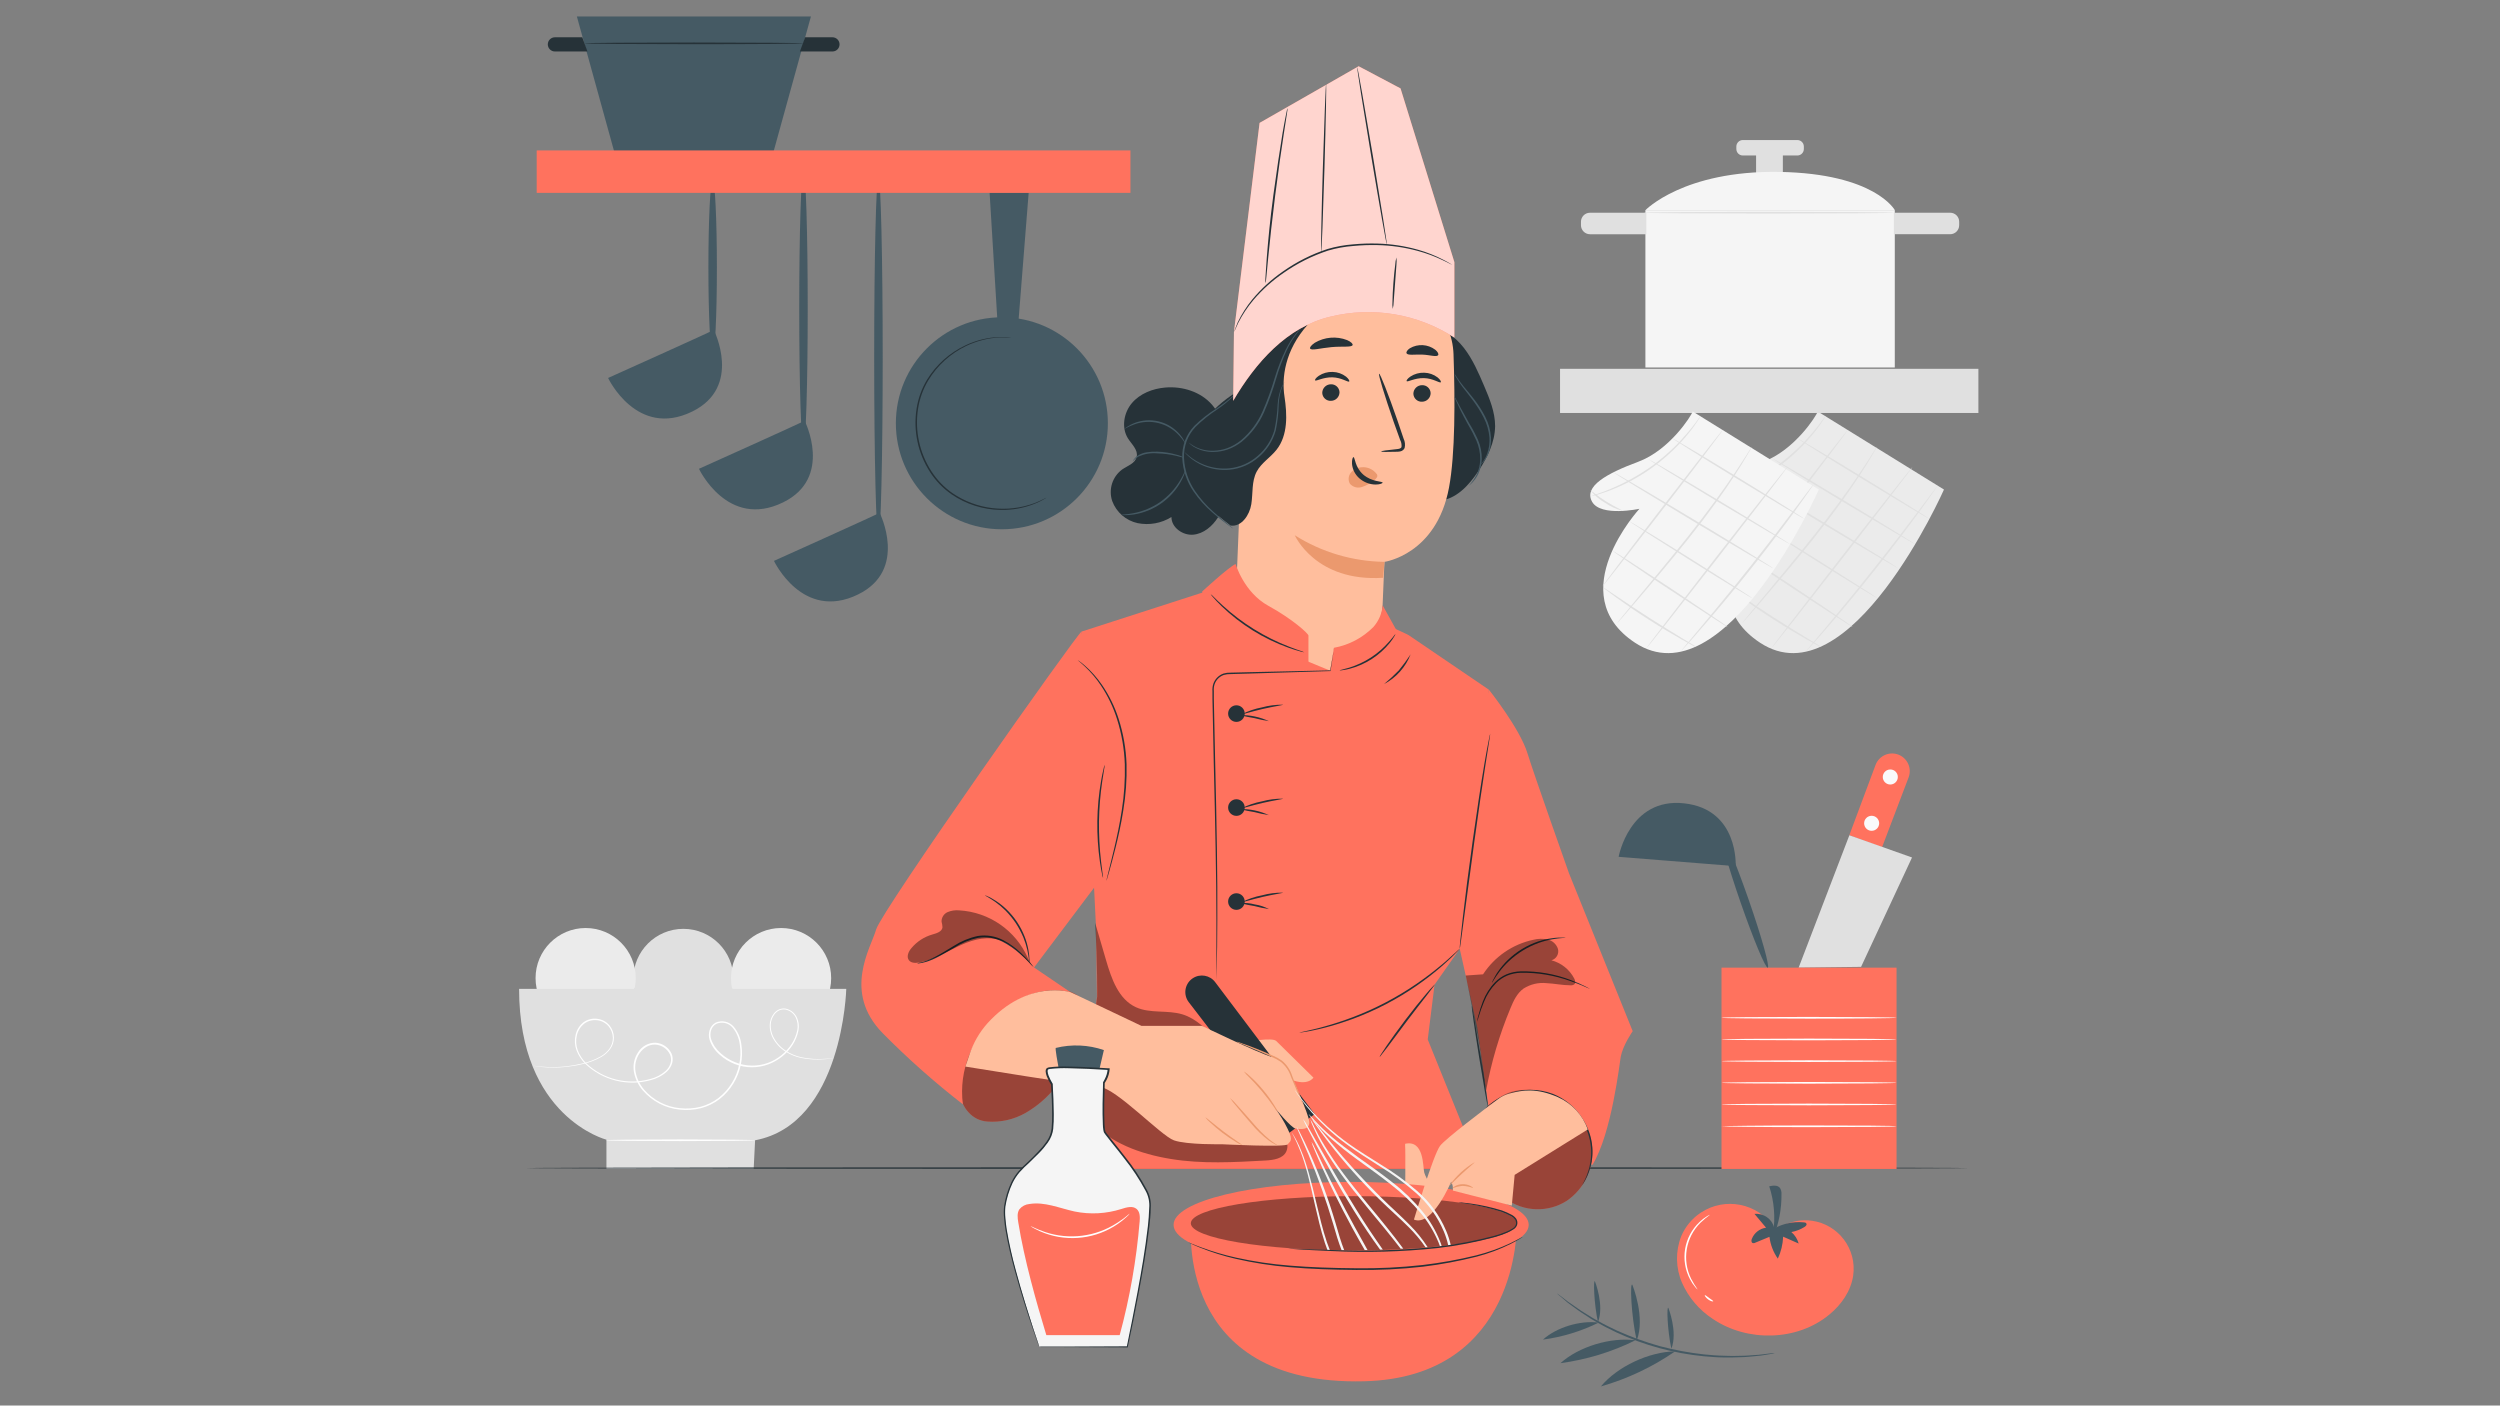 <?xml version="1.0" encoding="utf-8"?>
<!-- Generator: Adobe Illustrator 23.1.0, SVG Export Plug-In . SVG Version: 6.00 Build 0)  -->
<svg version="1.1" id="Layer_1" xmlns="http://www.w3.org/2000/svg" xmlns:xlink="http://www.w3.org/1999/xlink" x="0px" y="0px"
	 viewBox="0 0 1366 768" style="enable-background:new 0 0 1366 768;" xml:space="preserve">
<rect x="0" y="0" width="1366" height="768" fill="#808080" stroke="none"/>
<style type="text/css">
	.st0{fill:#E0E0E0;}
	.st1{fill:#EBEBEB;}
	.st2{fill:#FFFFFF;}
	.st3{fill:#F5F5F5;}
	.st4{fill:#263238;}
	.st5{fill:#FF725E;}
	.st6{fill:#FFBE9D;}
	.st7{fill:#EB996E;}
	.st8{fill:#455A64;}
	.st9{opacity:0.7;}
	.st10{opacity:0.4;}
	.st11{opacity:0.4;enable-background:new    ;}
	.st12{fill:#FAFAFA;}
</style>
<g id="freepik--background-complete--inject-13">
	<circle class="st0" cx="373.39" cy="534.89" r="27.37"/>
	<circle class="st1" cx="426.78" cy="534.44" r="27.37"/>
	<circle class="st1" cx="320" cy="534.44" r="27.37"/>
	<path class="st0" d="M283.63,540.33H462.4c0,0-1.79,73.71-49.82,82.72l-0.77,15.61h-80.45v-15.93
		C331.36,622.72,283.63,610.56,283.63,540.33z"/>
	<path class="st2" d="M412.56,623.04c0,0.27-18.25,0.46-40.76,0.46c-22.51,0-40.76-0.2-40.76-0.46c0-0.27,18.25-0.46,40.76-0.46
		C394.31,622.58,412.56,622.79,412.56,623.04z"/>
	<path class="st2" d="M455.46,578.3c0,0-0.39,0-1.14,0.14l-3.38,0.29c-4.33,0.42-8.71,0.21-12.98-0.63
		c-3.1-0.63-6.06-1.81-8.74-3.49c-3.21-2.02-5.78-4.92-7.4-8.35c-0.86-1.94-1.28-4.05-1.25-6.17c0.08-2.28,0.86-4.48,2.25-6.29
		c0.74-0.95,1.7-1.72,2.79-2.23c1.13-0.48,2.36-0.64,3.58-0.48c2.55,0.5,4.75,2.11,5.99,4.4c1.24,2.39,1.6,5.13,1.04,7.76
		c-0.55,2.69-1.59,5.26-3.07,7.58c-3.16,4.93-7.83,8.69-13.32,10.73c-5.88,2.18-12.35,2.14-18.2-0.11
		c-3.05-1.17-5.86-2.88-8.29-5.06c-2.6-2.17-4.55-5.03-5.63-8.24c-0.5-1.7-0.5-3.5,0-5.2c0.5-1.77,1.69-3.27,3.29-4.17
		c3.45-1.53,7.49-0.61,9.94,2.25c2.32,2.81,3.77,6.23,4.17,9.85c0.55,3.62,0.45,7.31-0.32,10.89c-1.52,7.42-5.62,14.06-11.57,18.74
		c-3.05,2.34-6.54,4.05-10.26,5.02c-3.78,0.94-7.7,1.2-11.57,0.77c-7.77-0.78-14.95-4.49-20.08-10.39c-2.51-2.89-4.2-6.4-4.92-10.15
		c-0.68-3.77,0.14-7.65,2.29-10.82c2.02-3.25,5.59-5.22,9.42-5.2c3.78,0.21,7.14,2.45,8.8,5.85c0.75,1.69,0.88,3.59,0.36,5.36
		c-0.53,1.73-1.5,3.29-2.82,4.52c-2.57,2.33-5.69,3.96-9.06,4.76c-12.59,3.45-26.08,0.06-35.54-8.94c-2.13-2.08-3.78-4.61-4.83-7.4
		c-1-2.72-1.17-5.68-0.48-8.49c0.61-2.75,2.17-5.19,4.4-6.9c2.2-1.56,4.92-2.2,7.58-1.79c2.55,0.32,4.89,1.6,6.53,3.58
		c1.53,1.88,2.38,4.23,2.41,6.65c0.01,2.29-0.73,4.51-2.09,6.35c-1.27,1.69-2.87,3.11-4.7,4.17c-3.27,1.86-6.8,3.21-10.48,4
		c-3.05,0.73-6.15,1.24-9.28,1.54c-4.33,0.44-8.69,0.44-13.01,0c-2.95-0.34-4.49-0.68-4.49-0.68s0.39,0,1.16,0.13
		c0.77,0.13,1.88,0.23,3.34,0.36c4.31,0.38,8.65,0.35,12.96-0.09c3.1-0.33,6.18-0.87,9.21-1.61c3.62-0.79,7.1-2.13,10.32-3.97
		c1.77-1.03,3.31-2.4,4.54-4.04c1.28-1.74,1.97-3.85,1.95-6.01c-0.05-2.29-0.86-4.5-2.31-6.27c-1.55-1.85-3.74-3.04-6.13-3.34
		c-2.53-0.35-5.09,0.29-7.15,1.79c-2.08,1.63-3.52,3.93-4.09,6.51c-0.65,2.68-0.48,5.5,0.48,8.08c1.02,2.69,2.61,5.13,4.67,7.15
		c9.3,8.74,22.49,12,34.79,8.6c3.23-0.76,6.21-2.33,8.67-4.56c1.21-1.13,2.1-2.55,2.59-4.13c0.46-1.59,0.34-3.29-0.34-4.79
		c-1.49-3.12-4.56-5.17-8.01-5.36c-1.71-0.07-3.41,0.37-4.88,1.25c-1.51,0.89-2.79,2.11-3.75,3.58c-2.01,2.97-2.78,6.62-2.13,10.15
		c0.7,3.59,2.32,6.94,4.72,9.71c4.97,5.71,11.93,9.31,19.47,10.06c3.76,0.41,7.56,0.16,11.23-0.75c3.6-0.96,6.98-2.62,9.94-4.88
		c5.84-4.59,9.84-11.12,11.28-18.41c0.75-3.47,0.86-7.05,0.32-10.57c-0.38-3.44-1.74-6.7-3.92-9.39c-2.19-2.6-5.82-3.45-8.94-2.09
		c-1.39,0.77-2.41,2.05-2.86,3.58c-0.46,1.54-0.46,3.18,0,4.72c1.04,3.06,2.9,5.78,5.36,7.87c2.37,2.1,5.09,3.76,8.04,4.9
		c5.67,2.24,11.97,2.33,17.7,0.25c5.34-1.98,9.89-5.64,12.98-10.42c1.45-2.23,2.46-4.71,3-7.31c0.54-2.47,0.21-5.05-0.93-7.31
		c-1.13-2.12-3.15-3.62-5.51-4.09c-1.12-0.17-2.26-0.03-3.31,0.41c-1,0.48-1.88,1.17-2.57,2.04c-1.33,1.71-2.09,3.79-2.16,5.95
		c-0.05,2.04,0.35,4.06,1.16,5.94c1.56,3.35,4.04,6.19,7.15,8.19c2.62,1.71,5.53,2.92,8.58,3.58c4.24,0.87,8.58,1.14,12.89,0.8
		l3.36-0.2C455.07,578.3,455.46,578.3,455.46,578.3z"/>
	<path class="st1" d="M993.21,224.83c-0.7,2.34-12.6,21.11-29.78,27.49s-29.94,13.44-25.17,21.85c4.77,8.4,25.87,3.83,25.87,3.83
		s-42.82,46.48-2.5,73.14c49.14,32.45,100.56-83.65,100.56-83.65L993.21,224.83z"/>
	<path class="st0" d="M1054.02,283.41c-0.13,0.21-16.32-9.44-36.18-21.56c-19.86-12.12-35.84-22.15-35.75-22.36
		c0.09-0.21,16.34,9.44,36.18,21.56C1038.11,273.17,1054.17,283.2,1054.02,283.41z"/>
	<path class="st0" d="M1046.43,297.34c-0.14,0.21-17.64-10.06-39.1-22.94c-21.45-12.87-38.74-23.53-38.61-23.74
		c0.13-0.21,17.64,10.05,39.1,22.94C1029.26,286.49,1046.55,297.2,1046.43,297.34z"/>
	<path class="st0" d="M1037.24,310.53c-0.13,0.21-19.79-11.35-43.89-25.83c-24.1-14.48-43.55-26.4-43.42-26.62
		c0.13-0.21,19.79,11.33,43.91,25.81C1017.95,298.38,1037.36,310.3,1037.24,310.53z"/>
	<path class="st0" d="M1025.78,326.85c-0.14,0.21-15.37-9.08-33.97-20.76s-33.66-21.31-33.52-21.45
		c0.14-0.14,15.36,9.08,33.97,20.76S1025.9,326.64,1025.78,326.85z"/>
	<path class="st0" d="M1012.3,342.6c-0.14,0.21-14.3-8.94-31.68-20.43s-31.3-21.01-31.07-21.22c0.23-0.21,14.3,8.94,31.68,20.45
		C998.6,332.92,1012.44,342.39,1012.3,342.6z"/>
	<path class="st0" d="M995.1,353.55c-0.75-0.26-1.47-0.6-2.15-1c-1.36-0.72-3.29-1.79-5.67-3.11c-4.76-2.66-11.23-6.51-18.23-10.99
		c-7.01-4.49-13.21-8.78-17.63-11.98c-2.2-1.61-3.97-2.93-5.17-3.86c-0.65-0.45-1.25-0.96-1.79-1.54c0.71,0.34,1.39,0.76,2.02,1.23
		l5.36,3.58c4.51,3.06,10.73,7.26,17.75,11.75s13.41,8.4,18.07,11.23l5.51,3.34C993.87,352.58,994.51,353.03,995.1,353.55z"/>
	<path class="st0" d="M954.79,279.07c-3.4-0.87-6.62-2.35-9.49-4.36c-3.04-1.75-5.74-4.04-7.96-6.76c0.18-0.21,3.58,2.93,8.46,5.97
		C950.68,276.96,954.91,278.8,954.79,279.07z"/>
	<path class="st0" d="M1058.92,265.02c-0.15,0.37-0.36,0.71-0.61,1.02l-1.91,2.77c-1.66,2.41-4.13,5.86-7.15,10.08
		c-6.17,8.47-14.87,20.04-24.81,32.55c-9.94,12.51-19.25,23.62-26.1,31.55c-3.41,3.97-6.22,7.15-8.19,9.31
		c-0.93,1.02-1.68,1.79-2.27,2.48c-0.25,0.31-0.53,0.59-0.84,0.84c0.2-0.34,0.43-0.66,0.7-0.95l2.15-2.61l7.94-9.47
		c6.72-8.03,15.93-19.2,25.87-31.7c9.94-12.5,18.72-24.01,25.03-32.38l7.47-9.9l2.04-2.66
		C1058.43,265.63,1058.67,265.32,1058.92,265.02z"/>
	<path class="st0" d="M1045,255.13c0.2,0.16-16.88,22.44-38.13,49.75c-21.26,27.32-38.65,49.34-38.86,49.18
		c-0.21-0.16,16.88-22.42,38.13-49.75C1027.39,276.98,1044.8,254.97,1045,255.13z"/>
	<path class="st0" d="M1025.56,244.12c-0.15,0.39-0.34,0.76-0.55,1.11l-1.79,3.07c-1.54,2.66-3.86,6.47-6.85,11.08
		c-5.97,9.24-14.84,21.6-25.3,34.74c-10.46,13.14-20.34,24.67-27.48,33.04l-8.49,9.85l-2.36,2.66c-0.26,0.32-0.55,0.61-0.86,0.88
		c0.21-0.35,0.45-0.68,0.72-1l2.22-2.77l8.28-10.05c7.01-8.47,16.8-20.08,27.24-33.2c10.44-13.12,19.38-25.39,25.47-34.52
		c3.06-4.56,5.45-8.29,7.15-10.91l1.89-2.99C1025.06,244.76,1025.29,244.43,1025.56,244.12z"/>
	<path class="st0" d="M1009.62,234.98c0.2,0.16-14.3,19.41-32.5,43.01c-18.2,23.6-32.93,42.6-33.23,42.44
		c-0.3-0.16,14.3-19.41,32.5-43.03C994.58,253.79,1009.4,234.82,1009.62,234.98z"/>
	<path class="st0" d="M997.62,227.17c-0.44,0.9-0.96,1.76-1.54,2.57c-0.5,0.8-1.16,1.79-1.97,2.9s-1.7,2.4-2.81,3.72
		c-2.52,3.14-5.22,6.12-8.1,8.94c-7.06,6.96-15.09,12.86-23.85,17.52c-3.57,1.89-7.24,3.57-11.01,5.02
		c-1.59,0.66-3.09,1.11-4.38,1.56c-1.1,0.4-2.22,0.74-3.36,1.02c-0.95,0.3-1.93,0.53-2.91,0.7c0.9-0.43,1.84-0.77,2.81-1.04
		c0.91-0.3,2.02-0.66,3.29-1.16c1.27-0.5,2.75-0.98,4.31-1.68c3.7-1.53,7.33-3.26,10.85-5.17c4.3-2.38,8.45-5.01,12.42-7.9
		c3.94-2.93,7.7-6.1,11.24-9.49c2.89-2.78,5.61-5.73,8.17-8.81c1.14-1.29,2.06-2.54,2.9-3.58c0.84-1.04,1.56-2.02,2.11-2.81
		C996.34,228.66,996.95,227.89,997.62,227.17z"/>
	<rect x="852.41" y="201.52" class="st0" width="228.59" height="24.13"/>
	<path class="st3" d="M924.88,224.83c-0.7,2.34-12.6,21.11-29.78,27.49c-17.18,6.38-29.94,13.44-25.17,21.85
		c4.77,8.4,25.87,3.83,25.87,3.83s-42.82,46.48-2.5,73.14c49.14,32.45,100.51-83.65,100.51-83.65L924.88,224.83z"/>
	<path class="st0" d="M985.7,283.41c-0.13,0.21-16.32-9.44-36.18-21.56c-19.86-12.12-35.84-22.15-35.75-22.36
		c0.09-0.21,16.34,9.44,36.18,21.56C969.79,273.17,985.84,283.2,985.7,283.41z"/>
	<path class="st0" d="M978.15,297.34c-0.14,0.21-17.64-10.06-39.1-22.94c-21.45-12.87-38.79-23.53-38.67-23.69
		c0.13-0.16,17.64,10.05,39.1,22.94S978.15,297.2,978.15,297.34z"/>
	<path class="st0" d="M968.91,310.53c-0.13,0.21-19.79-11.35-43.89-25.83c-24.1-14.48-43.55-26.4-43.41-26.62
		c0.14-0.21,19.79,11.33,43.91,25.81C949.64,298.38,969.04,310.3,968.91,310.53z"/>
	<path class="st0" d="M957.45,326.85c-0.14,0.21-15.37-9.08-33.97-20.76s-33.66-21.31-33.52-21.45c0.14-0.14,15.36,9.08,33.97,20.76
		C942.54,317.08,957.58,326.64,957.45,326.85z"/>
	<path class="st0" d="M943.97,342.6c-0.14,0.21-14.3-8.94-31.68-20.43c-17.38-11.49-31.3-21.01-31.16-21.22
		c0.14-0.21,14.3,8.94,31.68,20.45S944.19,342.39,943.97,342.6z"/>
	<path class="st0" d="M926.77,353.55c-0.75-0.26-1.47-0.6-2.15-1c-1.36-0.72-3.29-1.79-5.67-3.11c-4.76-2.66-11.23-6.51-18.23-10.99
		c-7.01-4.49-13.21-8.78-17.63-11.98c-2.2-1.61-3.97-2.93-5.17-3.86c-0.65-0.45-1.25-0.96-1.79-1.54c0.71,0.34,1.39,0.76,2.02,1.23
		l5.36,3.58c4.51,3.06,10.73,7.26,17.75,11.75s13.41,8.4,18.06,11.23l5.52,3.34C925.54,352.58,926.18,353.03,926.77,353.55z"/>
	<path class="st0" d="M886.46,279.07c-3.4-0.87-6.62-2.35-9.49-4.36c-3.04-1.75-5.74-4.04-7.96-6.76c0.18-0.21,3.58,2.93,8.46,5.97
		C882.35,276.96,886.57,278.8,886.46,279.07z"/>
	<path class="st0" d="M990.67,265.02c-0.15,0.37-0.36,0.71-0.61,1.02l-1.91,2.77c-1.66,2.41-4.13,5.86-7.15,10.08
		c-6.17,8.47-14.87,20.04-24.81,32.55c-9.94,12.51-19.4,23.65-26.3,31.59c-3.41,3.97-6.22,7.15-8.19,9.31
		c-0.93,1.02-1.68,1.79-2.27,2.48c-0.25,0.31-0.53,0.59-0.84,0.84c0.2-0.34,0.43-0.66,0.7-0.95l2.15-2.61l7.96-9.51
		c6.72-8.03,15.93-19.2,25.87-31.7c9.94-12.5,18.72-24.01,25.03-32.38l7.47-9.9l2.04-2.66
		C990.06,265.63,990.35,265.31,990.67,265.02z"/>
	<path class="st0" d="M976.67,255.13c0.2,0.16-16.88,22.44-38.13,49.75c-21.26,27.32-38.65,49.34-38.86,49.18
		c-0.21-0.16,16.88-22.42,38.13-49.75C959.06,276.98,976.47,254.97,976.67,255.13z"/>
	<path class="st0" d="M957.24,244.12c-0.15,0.39-0.34,0.76-0.55,1.11l-1.79,3.07c-1.54,2.66-3.86,6.47-6.85,11.08
		c-5.97,9.24-14.84,21.6-25.3,34.74c-10.46,13.14-20.34,24.67-27.48,33.04l-8.49,9.85l-2.36,2.66c-0.26,0.32-0.55,0.61-0.86,0.88
		c0.21-0.36,0.45-0.69,0.72-1l2.22-2.77l8.28-10.05c7.01-8.47,16.8-20.08,27.24-33.2c10.44-13.12,19.38-25.39,25.47-34.52
		c3.06-4.56,5.45-8.29,7.15-10.91c0.77-1.23,1.41-2.22,1.89-2.99C956.73,244.76,956.97,244.43,957.24,244.12z"/>
	<path class="st0" d="M941.29,234.98c0.2,0.16-14.3,19.41-32.5,43.01s-33.02,42.6-33.23,42.44c-0.21-0.16,14.3-19.41,32.5-43.03
		C926.26,253.79,941.08,234.82,941.29,234.98z"/>
	<path class="st0" d="M929.29,227.17c-0.44,0.9-0.96,1.76-1.54,2.57c-0.5,0.8-1.16,1.79-1.97,2.9c-0.8,1.11-1.7,2.4-2.81,3.72
		c-2.52,3.14-5.22,6.12-8.1,8.94c-7.06,6.96-15.09,12.86-23.85,17.52c-3.57,1.89-7.25,3.57-11.01,5.02
		c-1.59,0.66-3.09,1.11-4.38,1.56c-1.1,0.4-2.22,0.74-3.36,1.02c-0.95,0.3-1.93,0.53-2.91,0.7c0.9-0.43,1.84-0.77,2.81-1.04
		c0.91-0.3,2.02-0.66,3.29-1.16c1.27-0.5,2.75-0.98,4.31-1.68c3.7-1.53,7.33-3.26,10.85-5.17c4.3-2.33,8.46-4.93,12.44-7.78
		c3.94-2.93,7.7-6.1,11.24-9.49c2.89-2.78,5.61-5.73,8.17-8.81c1.14-1.29,2.06-2.54,2.9-3.58c0.84-1.04,1.54-2.02,2.09-2.81
		C928.01,228.74,928.62,227.93,929.29,227.17z"/>
	<rect x="959.53" y="80.74" class="st0" width="14.62" height="14.62"/>
	<rect x="899.05" y="114.81" class="st3" width="136.26" height="85.99"/>
	<path class="st3" d="M899.05,114.85c0,0,20.86-21.79,73.17-20.92c52.31,0.88,63.14,20.92,63.14,20.92H899.05z"/>
	<path class="st0" d="M1034.79,116.23c0,0.25-30.64,0.46-68.42,0.46s-68.42-0.21-68.42-0.46c0-0.25,30.62-0.48,68.42-0.48
		S1034.79,115.96,1034.79,116.23z"/>
	<path class="st0" d="M1034.79,116.23h30.78c2.72,0,4.93,2.21,4.93,4.93c0,0,0,0,0,0v1.89c0,2.73-2.21,4.93-4.93,4.93l0,0h-30.78
		l0,0v-11.78V116.23z"/>
	<path class="st0" d="M899.55,127.99h-30.78c-2.72,0-4.93-2.21-4.93-4.93c0,0,0,0,0,0v-1.89c0-2.73,2.21-4.93,4.93-4.93l0,0h30.78
		l0,0v11.78l0,0V127.99z"/>
	<path class="st0" d="M952.28,76.52h29.8c1.95,0,3.54,1.58,3.54,3.54v1.36c0,1.95-1.58,3.54-3.54,3.54h-29.8
		c-1.95,0-3.54-1.58-3.54-3.54v-1.36C948.75,78.11,950.33,76.52,952.28,76.52z"/>
</g>
<g id="freepik--Table--inject-13">
	<path class="st4" d="M1075.58,638.24c0,0.25-176.5,0.46-394.17,0.46s-394.21-0.21-394.21-0.46s176.46-0.46,394.21-0.46
		S1075.58,637.99,1075.58,638.24z"/>
</g>
<g id="freepik--Character--inject-13">
	<path class="st5" d="M813.54,376.86c-0.72,3.06-15.93,141.57-15.93,141.57L783.85,538l-3.74,29.96l28.6,70.74H597.08
		c0,0-3.34-37.38-3.06-47.37s5.36-46.66,5.36-46.66l-0.48-37.24l-8.01-162.31l71.69-23.13c43.32-7.45,107.07,25.03,107.07,25.03
		L813.54,376.86z"/>
	<path class="st4" d="M786.05,273.62c9.42-0.59,16.64-8.46,21.83-16.34c4.86-7.37,8.94-15.62,9.05-24.44c0-7.65-3-14.95-6.01-21.99
		c-3-7.04-6.24-14.59-11.08-20.79s-11.71-11.24-19.54-12.21"/>
	<path class="st6" d="M675.92,310.53l0.11-2.34l5.52-135.24l3.06-7.67l67.65-9.31c21.44-1.67,40.17,14.36,41.84,35.79
		c0.05,0.58,0.08,1.16,0.1,1.75c0.86,24.62,0.97,54.7-2.47,72.96c-6.86,36.61-35.25,40.53-35.25,40.53s-0.48,9.6-1.02,23.49
		c-0.39,10.48-9.65,40.71-20.15,41.01c-4.51,0.13-16.8-3.79-22.67-4.65C675.65,361.45,675.92,310.53,675.92,310.53z"/>
	<path class="st4" d="M781.7,214.85c-0.04,2.56-2.12,4.63-4.68,4.65c-2.49,0.13-4.62-1.79-4.75-4.28c0-0.04,0-0.08,0-0.11
		c0.04-2.56,2.12-4.63,4.68-4.65c2.49-0.13,4.62,1.79,4.75,4.28C781.7,214.78,781.7,214.82,781.7,214.85z"/>
	<path class="st4" d="M787.24,208.87c-0.61,0.61-4.11-2.15-9.21-2.27s-8.94,2.31-9.42,1.66c-0.27-0.27,0.36-1.38,2.02-2.5
		c2.24-1.47,4.88-2.21,7.56-2.11c2.65,0.06,5.21,0.96,7.31,2.57C787.03,207.47,787.53,208.6,787.24,208.87z"/>
	<path class="st4" d="M731.91,214.37c-0.04,2.56-2.12,4.63-4.68,4.65c-2.49,0.13-4.62-1.79-4.75-4.28c0-0.04,0-0.08,0-0.11
		c0.04-2.56,2.12-4.63,4.68-4.65c2.49-0.13,4.62,1.79,4.75,4.28C731.91,214.3,731.91,214.33,731.91,214.37z"/>
	<path class="st4" d="M737.21,208.44c-0.61,0.61-4.13-2.15-9.21-2.27s-8.94,2.31-9.42,1.66c-0.27-0.27,0.36-1.38,2.02-2.5
		c2.24-1.47,4.88-2.21,7.56-2.11c2.65,0.06,5.21,0.96,7.31,2.57C736.99,207.04,737.49,208.17,737.21,208.44z"/>
	<path class="st4" d="M754.69,246.68c0-0.29,3.16-0.75,8.31-1.25c1.31-0.11,2.54-0.34,2.79-1.22c0.14-1.34-0.13-2.69-0.77-3.88
		l-3.58-9.99c-4.93-14.3-8.49-25.92-7.9-26.12c0.59-0.2,5.04,11.19,9.99,25.42c1.18,3.58,2.32,6.85,3.4,10.05
		c0.78,1.59,0.97,3.41,0.54,5.13c-0.42,0.89-1.22,1.55-2.18,1.79c-0.73,0.17-1.47,0.25-2.22,0.23
		C757.84,247.03,754.69,246.96,754.69,246.68z"/>
	<path class="st7" d="M756.48,306.99c-17.37-0.22-34.34-5.25-49.02-14.53c0,0,11.28,25.65,48.27,23.24L756.48,306.99z"/>
	<path class="st7" d="M752.13,258.89c-1.91-2.51-4.98-3.86-8.12-3.58c-2.28,0.14-4.4,1.2-5.88,2.93c-1.42,1.71-1.64,4.12-0.55,6.06
		c1.64,1.89,4.25,2.59,6.61,1.79c2.43-0.78,4.68-2.04,6.61-3.7c0.58-0.39,1.09-0.89,1.48-1.47c0.39-0.57,0.39-1.32,0-1.89"/>
	<path class="st4" d="M739.55,249.79c0.84,0,0.7,5.49,5.36,9.55s10.51,3.58,10.55,4.38c0,0.34-1.34,1.04-3.84,1.04
		c-3.23-0.04-6.35-1.22-8.8-3.34c-2.35-2.03-3.82-4.9-4.09-7.99C738.6,251.09,739.17,249.75,739.55,249.79z"/>
	<path class="st4" d="M739.06,188.54c-0.54,1.36-5.6,0.57-11.58,1.13c-5.99,0.55-10.87,2.04-11.62,0.79
		c-0.34-0.61,0.54-1.79,2.52-3.16c5.35-3.18,11.88-3.72,17.68-1.47C738.22,186.77,739.3,187.88,739.06,188.54z"/>
	<path class="st4" d="M785.78,194.08c-0.93,1.14-4.4-0.16-8.62-0.32c-4.22-0.16-7.81,0.55-8.6-0.68c-0.34-0.59,0.25-1.79,1.79-2.79
		c4.36-2.56,9.84-2.24,13.87,0.8C785.72,192.33,786.19,193.51,785.78,194.08z"/>
	<path class="st4" d="M675.57,214.28c-7.18,4.4-13.48,10.1-18.57,16.8c-5.86,7.35-9.67,16.86-8.21,26.15
		c2.02,12.89,13.19,22.04,23.58,29.94c5.97,0.86,10.42-5.74,11.35-11.71c0.93-5.97,0.11-12.42,2.93-17.77
		c2.54-4.79,7.54-7.72,10.89-12c6.22-7.94,5.81-19.11,4.29-29.09c-1.52-9.98,0-25.03,12.82-39.33
		C714.64,177.42,683.47,189.59,675.57,214.28z"/>
	<path class="st4" d="M664.52,247.48c5.36-7.74,4-19.09-2.2-26.26s-16.21-10.28-25.65-9.47c-6.86,0.59-13.82,3.29-18.25,8.56
		c-4.43,5.27-5.77,13.41-2.09,19.24c2.04,3.22,5.58,6.26,4.77,9.99c-0.8,3.74-5.04,4.93-8.04,7.04c-5.29,3.97-7.45,10.88-5.36,17.16
		c2.26,6.14,7.5,10.7,13.89,12.1c6.36,1.28,12.97,0.09,18.48-3.33c0,5.74,6.17,10.12,11.87,9.64s10.55-4.65,13.6-9.49
		c4.11-7.03,6.06-15.11,5.61-23.24c-0.45-8.09-1.69-16.11-3.7-23.96"/>
	<path class="st8" d="M673.96,288.94c-0.3-0.14-0.59-0.32-0.84-0.54l-2.32-1.68c-1.98-1.48-4.86-3.58-8.21-6.58
		c-3.98-3.4-7.5-7.3-10.46-11.62c-3.67-5.35-5.79-11.6-6.13-18.07c-0.15-3.36,0.38-6.72,1.56-9.87c1.15-2.92,2.85-5.59,5.01-7.87
		c3.74-3.65,7.86-6.88,12.3-9.64c2.91-1.91,5.69-4.03,8.31-6.33c0.91-0.84,1.59-1.52,2.04-2c0.21-0.25,0.45-0.48,0.72-0.68
		c0,0-0.18,0.3-0.59,0.8c-0.59,0.75-1.23,1.46-1.91,2.13c-2.54,2.43-5.28,4.65-8.19,6.63c-4.34,2.81-8.38,6.05-12.05,9.69
		c-2.07,2.2-3.69,4.78-4.77,7.6c-1.12,3.04-1.63,6.27-1.48,9.51c0.32,6.3,2.35,12.39,5.86,17.63c2.9,4.28,6.32,8.18,10.19,11.6
		c3.27,2.97,6.08,5.2,7.99,6.78l2.2,1.79C673.46,288.43,673.72,288.67,673.96,288.94z"/>
	<path class="st8" d="M647.68,242.28c-0.16,0.09-1.09-1.89-3.45-4.4c-6.18-6.78-15.84-9.15-24.46-5.99
		c-3.24,1.14-4.99,2.45-5.08,2.31c-0.09-0.14,0.36-0.41,1.16-0.98c1.16-0.78,2.39-1.43,3.68-1.95c8.85-3.61,19.01-1.12,25.19,6.17
		c0.91,1.05,1.7,2.2,2.36,3.43C647.36,241.3,647.56,241.78,647.68,242.28z"/>
	<path class="st8" d="M618.98,252.07c-0.11,0,0.55-1.79,2.97-3.29c1.41-0.83,2.96-1.39,4.58-1.64c1.95-0.3,3.91-0.41,5.88-0.34
		c3.56,0.1,7.09,0.66,10.51,1.66c1.44,0.33,2.81,0.88,4.08,1.64c-1.44-0.26-2.86-0.6-4.25-1.02c-3.4-0.8-6.88-1.25-10.37-1.36
		c-3.45-0.33-6.93,0.23-10.1,1.63C621.04,250.09,619.93,251,618.98,252.07z"/>
	<path class="st8" d="M612.83,281.29c0-0.16,2.56-0.11,6.58-0.89c5.22-1.01,10.16-3.09,14.53-6.11c4.33-3.08,7.98-7.01,10.73-11.55
		c2.11-3.49,2.95-5.92,3.11-5.85c-0.08,0.62-0.24,1.22-0.48,1.79c-0.57,1.53-1.26,3.02-2.06,4.45
		c-5.35,9.63-14.84,16.26-25.73,17.98c-1.61,0.25-3.25,0.38-4.88,0.38C614.03,281.52,613.42,281.46,612.83,281.29z"/>
	<path class="st8" d="M649.46,241.78c0-0.09,1.09,0.97,3.34,2.2c3.23,1.68,6.84,2.47,10.48,2.29c2.49-0.09,4.95-0.56,7.29-1.39
		c2.69-1.01,5.2-2.44,7.44-4.24c5.05-4.26,9.08-9.61,11.76-15.64c2.65-6.08,4.92-12.32,6.79-18.68c1.59-5.22,3.57-10.31,5.94-15.23
		c1.61-3.32,3.61-6.43,5.95-9.28c0.84-0.98,1.54-1.79,2.04-2.2c0.24-0.25,0.5-0.48,0.79-0.68c0,0-0.97,1.07-2.54,3.11
		c-2.21,2.9-4.11,6.03-5.65,9.33c-2.27,4.93-4.17,10.01-5.7,15.21c-1.84,6.41-4.1,12.69-6.78,18.81
		c-2.74,6.17-6.88,11.63-12.08,15.93c-2.31,1.83-4.91,3.27-7.69,4.27c-2.43,0.84-4.97,1.3-7.54,1.34
		c-3.75,0.14-7.47-0.77-10.73-2.65c-0.51-0.27-1-0.6-1.45-0.97c-0.35-0.24-0.68-0.51-0.98-0.8
		C649.9,242.29,649.67,242.04,649.46,241.78z"/>
	<path class="st8" d="M701.93,208.56c0.09,0-0.64,1.07-1.47,3.16c-1.06,2.99-1.66,6.11-1.79,9.28c-0.09,4.76-0.63,9.5-1.59,14.16
		c-1.59,5.71-4.85,10.81-9.37,14.64c-4.47,3.91-10.05,6.32-15.96,6.88c-4.8,0.42-9.62-0.33-14.07-2.16
		c-2.99-1.22-5.74-2.93-8.15-5.08c-0.63-0.56-1.23-1.15-1.79-1.79c-0.22-0.22-0.41-0.46-0.57-0.72c0.09,0,0.89,0.89,2.65,2.29
		c2.45,2.01,5.21,3.62,8.17,4.76c4.37,1.7,9.08,2.36,13.75,1.91c5.72-0.59,11.11-2.95,15.43-6.74c4.38-3.71,7.57-8.64,9.15-14.16
		c1-4.6,1.6-9.28,1.79-13.98c0.2-3.22,0.91-6.38,2.11-9.37c0.36-0.8,0.78-1.57,1.25-2.31C701.59,209.07,701.75,208.81,701.93,208.56
		z"/>
	<path class="st8" d="M807.87,254.88c0,0,0.61-0.55,1.56-1.64c1.36-1.54,2.42-3.32,3.13-5.26c1.05-2.86,1.48-5.9,1.27-8.94
		c-0.32-3.74-1.36-7.38-3.06-10.73c-3.58-7.15-8.4-12.64-11.6-16.82c-1.27-1.66-2.43-3.4-3.47-5.22c-0.42-0.65-0.76-1.34-1-2.07
		c0.5,0.59,0.93,1.22,1.31,1.89c0.8,1.22,2.04,2.95,3.68,4.99c3.29,4.06,8.31,9.51,11.92,16.82c1.75,3.43,2.79,7.17,3.07,11.01
		c0.19,3.15-0.33,6.3-1.5,9.22c-0.82,1.98-2.04,3.76-3.58,5.26c-0.41,0.4-0.84,0.76-1.3,1.09
		C808.07,254.81,807.89,254.92,807.87,254.88z"/>
	<path class="st8" d="M802.58,265.36c1.77-1.91,3.26-4.06,4.42-6.4c1.16-2.56,1.76-5.34,1.79-8.15c0-3.45-0.71-6.86-2.07-10.03
		c-1.42-3.18-3.04-6.27-4.83-9.26c-1.56-2.82-2.9-5.36-3.99-7.6c-1.09-2.23-1.91-3.97-2.45-5.22c-0.33-0.63-0.58-1.31-0.73-2
		c0.41,0.56,0.76,1.16,1.05,1.79l2.72,5.08c1.16,2.15,2.56,4.68,4.15,7.49c1.85,2.99,3.5,6.1,4.93,9.31
		c1.42,3.28,2.12,6.83,2.07,10.4c-0.07,2.92-0.76,5.79-2.02,8.42c-0.87,1.75-2.01,3.36-3.38,4.76c-0.37,0.37-0.77,0.72-1.18,1.05
		C802.76,265.27,802.6,265.38,802.58,265.36z"/>
	<path class="st5" d="M673.81,219.02c12.25-20.9,29.37-40.33,52.93-45.96c23.25-5.74,47.83-1.62,67.93,11.39v-41.21l-29.41-94.93
		l-22.9-12.12l-54.13,30.96l-14,114.18L673.81,219.02z"/>
	<g class="st9">
		<path class="st2" d="M673.81,219.02c12.25-20.9,29.37-40.33,52.93-45.96c23.25-5.74,47.83-1.62,67.93,11.39v-41.21l-29.41-94.93
			l-22.9-12.12l-54.13,30.96l-14,114.18L673.81,219.02z"/>
	</g>
	<path class="st4" d="M793.55,144.74c-0.45-0.16-0.89-0.36-1.31-0.61c-0.84-0.41-2.02-1.13-3.58-1.79
		c-4.51-2.2-9.21-3.96-14.05-5.26c-7.17-1.94-14.56-3-21.99-3.16c-4.39-0.1-8.77,0.06-13.14,0.48c-4.68,0.35-9.31,1.19-13.82,2.52
		c-8.64,2.85-16.82,6.94-24.28,12.16c-6.13,4.19-11.68,9.18-16.5,14.82c-3.24,3.84-6.02,8.04-8.31,12.51
		c-0.68,1.56-1.23,2.79-1.66,3.72c-0.16,0.45-0.37,0.88-0.63,1.29c0.11-0.46,0.27-0.91,0.46-1.34c0.34-0.88,0.8-2.18,1.5-3.83
		c2.18-4.56,4.91-8.84,8.12-12.75c4.81-5.75,10.37-10.83,16.54-15.11c7.5-5.31,15.76-9.47,24.49-12.34
		c4.57-1.34,9.27-2.19,14.02-2.54c4.4-0.41,8.81-0.56,13.23-0.43c7.49,0.2,14.94,1.34,22.15,3.38c4.86,1.37,9.56,3.24,14.03,5.58
		c1.61,0.77,2.77,1.54,3.58,2C792.81,144.26,793.19,144.48,793.55,144.74z"/>
	<path class="st4" d="M757.78,133.71c-0.25,0-4.09-21.65-8.56-48.45s-7.9-48.55-7.65-48.59c0.25-0.04,4.09,21.65,8.56,48.45
		C754.6,111.92,758.03,133.67,757.78,133.71z"/>
	<path class="st4" d="M721.9,137.63c-0.25,0,0.14-20.58,0.91-45.96c0.77-25.39,1.57-45.94,1.79-45.94c0.21,0-0.16,20.59-0.91,45.98
		S722.17,137.64,721.9,137.63z"/>
	<path class="st4" d="M691.37,154.73c-0.04-0.33-0.04-0.66,0-0.98c0-0.75,0-1.68,0.11-2.81c0.13-2.43,0.36-5.97,0.7-10.32
		c0.68-8.69,1.79-20.7,3.58-33.97s3.58-25.03,4.99-33.72c0.75-4.31,1.39-7.78,1.89-10.17c0.23-1.11,0.43-2,0.57-2.74
		c0.04-0.33,0.13-0.65,0.27-0.95c0.04,0.33,0.04,0.66,0,0.98c-0.13,0.73-0.25,1.64-0.41,2.77c-0.39,2.54-0.95,5.99-1.59,10.21
		c-1.34,8.62-3.06,20.54-4.72,33.73c-1.66,13.19-2.95,25.17-3.79,33.84c-0.41,4.25-0.75,7.72-0.98,10.28
		c-0.13,1.14-0.21,2.06-0.3,2.81C691.62,154.07,691.52,154.41,691.37,154.73z"/>
	<path class="st4" d="M763,140.66c0.15,1.38,0.15,2.77,0,4.15c-0.21,2.9-0.46,6.24-0.73,9.94c-0.27,3.7-0.54,7.04-0.75,9.94
		c-0.02,1.39-0.2,2.76-0.52,4.11c-0.22-1.37-0.26-2.76-0.14-4.15c0-2.56,0.2-6.08,0.48-9.98c0.29-3.9,0.66-7.4,1-9.94
		C762.4,143.36,762.63,141.99,763,140.66z"/>
	<path class="st5" d="M592.4,547.21c-2.25-3.29-8.31-6.22-12.28-6.65c-13.73-1.5-26.24,4.42-37.08,13l-2.13,3.88
		c-5.83,4.54-11.91,9.73-13.71,16.89c-1.65,7.47-2.48,15.09-2.48,22.74c0.17,4.06,1.82,7.92,4.63,10.85
		c2.59,2.87,6.19,4.62,10.05,4.88c7.29,0.57,14.58-1.07,20.93-4.68c6.31-3.63,11.88-8.42,16.41-14.12
		c8.46-10.34,14.21-22.63,16.73-35.75C594.19,554.63,594.55,550.37,592.4,547.21z"/>
	<g class="st10">
		<path d="M592.4,547.21c-2.25-3.29-8.31-6.22-12.28-6.65c-13.73-1.5-26.24,4.42-37.08,13l-2.13,3.88
			c-5.83,4.54-11.91,9.73-13.71,16.89c-1.65,7.47-2.48,15.09-2.48,22.74c0.17,4.06,1.82,7.92,4.63,10.85
			c2.59,2.87,6.19,4.62,10.05,4.88c7.29,0.57,14.58-1.07,20.93-4.68c6.31-3.63,11.88-8.42,16.41-14.12
			c8.46-10.34,14.21-22.63,16.73-35.75C594.19,554.63,594.55,550.37,592.4,547.21z"/>
	</g>
	<path class="st5" d="M590.92,345.13c-2.16,0.72-109.3,152.56-112.18,162.68c-2.88,10.12-18.56,34.16,3.58,56.74
		c13.73,13.9,28.36,26.88,43.8,38.85c-4.97-38.27,32.7-69.13,58.99-61.12L565,528.63l45.96-61.05"/>
	<path class="st5" d="M813.54,376.86c0,0,16.86,21.08,21.06,34.72c3.58,11.66,22.7,65.59,22.7,65.59l34.81,86.26
		c0,0-5.36,7.62-6.56,14.07c-0.5,2.57-4.92,42.21-15.46,58.99l-55.83-25.03l-7.04-49.97l-9.62-43.07l9.94-115.93L813.54,376.86z"/>
	<path class="st5" d="M656.85,323.21c0,0,14.3-13.19,18.27-15.05c0,0,4.54,15.5,17.88,22.83c13.34,7.33,21.94,15.23,21.94,16.29
		v19.22C714.93,366.49,660.28,351.56,656.85,323.21z"/>
	<path class="st5" d="M665.98,420.98l106.19-6.42l-4.97-60.66l-4.56-10.23l-7.15-12.91c-0.37,4.36-2.13,8.49-5.02,11.78
		c-5.85,5.93-13.38,9.91-21.58,11.41l-2.09,12.51l-53.81-22.22c0,0-7.01,73.3-7.01,74.98"/>
	<path class="st4" d="M728.86,353.9c0.03,0.27,0.03,0.55,0,0.82c-0.09,0.59-0.21,1.39-0.36,2.41c-0.35,2.18-0.83,5.31-1.47,9.39
		v0.16h-0.18l-43.67,1.34l-7.15,0.2l-3.74,0.11c-1.21-0.03-2.42,0.12-3.58,0.46c-2.38,0.83-4.24,2.7-5.06,5.08
		c-0.39,1.23-0.53,2.52-0.41,3.81c0,1.36,0,2.72,0,4.08c0.23,10.94,0.48,22.53,0.73,34.5c0.82,33.57,1.34,63.98,1.18,85.99
		c0,11.01-0.18,19.92-0.32,26.06c-0.09,3.02-0.14,5.36-0.2,7.15c0,0.77,0,1.38,0,1.79c0.02,0.21,0.02,0.42,0,0.63
		c-0.03-0.21-0.03-0.42,0-0.63c0-0.46,0-1.07,0-1.79c0-1.68,0-4.06,0-7.15c0-6.2,0-15.09,0-26.05c0-22.01-0.63-52.4-1.45-85.97
		c-0.23-11.98-0.46-23.56-0.7-34.5v-4.08c-0.11-1.38,0.06-2.77,0.48-4.09c0.9-2.63,2.97-4.7,5.6-5.61c1.26-0.37,2.57-0.53,3.88-0.48
		l3.72-0.09l7.15-0.18l43.69-0.97l-0.2,0.18c0.72-4.06,1.26-7.18,1.64-9.35l0.46-2.4C728.89,354.45,728.86,354.18,728.86,353.9z"/>
	<circle class="st4" cx="675.58" cy="389.91" r="4.54"/>
	<path class="st4" d="M701.06,385.03c0,0.29-5.11,0.95-11.33,2.4c-6.22,1.45-11.14,3.09-11.23,2.84c3.47-1.77,7.18-3.03,11.01-3.75
		C693.27,385.49,697.16,384.99,701.06,385.03z"/>
	<path class="st4" d="M693.35,394.05c-2.67-0.41-5.32-0.97-7.94-1.66c-2.67-0.41-5.32-0.96-7.94-1.66
		C682.95,390.61,688.39,391.74,693.35,394.05z"/>
	<circle class="st4" cx="675.58" cy="441.25" r="4.54"/>
	<path class="st4" d="M701.06,436.39c0,0.27-5.11,0.93-11.33,2.38s-11.14,3.09-11.23,2.84c3.47-1.77,7.18-3.02,11.01-3.74
		C693.27,436.84,697.16,436.34,701.06,436.39z"/>
	<path class="st4" d="M693.35,445.4c-2.67-0.41-5.32-0.97-7.94-1.66c-2.67-0.41-5.32-0.96-7.94-1.66
		C682.95,441.95,688.39,443.09,693.35,445.4z"/>
	<circle class="st4" cx="675.58" cy="492.61" r="4.54"/>
	<path class="st4" d="M701.06,487.73c0,0.27-5.11,0.93-11.33,2.38s-11.14,3.09-11.23,2.84c3.47-1.77,7.18-3.02,11.01-3.74
		C693.27,488.18,697.16,487.68,701.06,487.73z"/>
	<path class="st4" d="M693.35,496.74c-2.67-0.41-5.32-0.97-7.94-1.66c-2.67-0.41-5.32-0.96-7.94-1.66c2.73-0.21,5.48,0.04,8.13,0.75
		C688.32,494.57,690.94,495.44,693.35,496.74z"/>
	<path class="st4" d="M604.52,481.33c0.04-0.44,0.12-0.88,0.25-1.31c0.21-0.93,0.52-2.15,0.89-3.66c0.79-3.2,1.97-7.79,3.31-13.5
		c1.34-5.7,2.82-12.51,3.99-20.2c1.3-8.28,1.85-16.65,1.64-25.03c-0.29-8.38-1.72-16.69-4.25-24.69
		c-2.05-6.53-5.03-12.74-8.83-18.43c-2.56-3.84-5.56-7.37-8.94-10.51c-1.14-1.16-2.2-1.89-2.82-2.48c-0.36-0.27-0.68-0.57-0.97-0.91
		c0.38,0.22,0.73,0.47,1.07,0.75c0.68,0.55,1.79,1.25,2.97,2.38c3.5,3.07,6.6,6.57,9.24,10.4c3.92,5.71,6.99,11.95,9.12,18.54
		c2.6,8.07,4.06,16.45,4.36,24.92c0.2,8.45-0.4,16.9-1.79,25.24c-1.2,7.69-2.77,14.52-4.18,20.22c-1.41,5.7-2.7,10.28-3.58,13.44
		c-0.43,1.5-0.79,2.72-1.05,3.58C604.84,480.51,604.69,480.92,604.52,481.33z"/>
	<path class="st4" d="M602.73,479.79c-0.27-0.77-0.47-1.57-0.61-2.38c-0.34-1.54-0.73-3.79-1.14-6.6
		c-1.04-7.3-1.51-14.67-1.41-22.04c0.11-7.38,0.79-14.74,2.04-22.01c0.48-2.77,0.95-5.02,1.34-6.54c0.15-0.81,0.37-1.61,0.68-2.38
		c-0.03,0.82-0.14,1.64-0.32,2.45c-0.29,1.54-0.64,3.79-1.04,6.58c-1.07,7.26-1.66,14.58-1.79,21.92
		c-0.08,7.33,0.3,14.66,1.14,21.94c0.32,2.81,0.61,5.06,0.84,6.61C602.65,478.15,602.74,478.97,602.73,479.79z"/>
	<path class="st4" d="M501.1,526.38c0.91-0.3,1.83-0.53,2.77-0.7c2.47-0.72,4.87-1.69,7.15-2.9c2.91-1.5,6.22-3.58,9.99-5.85
		c4.03-2.61,8.5-4.47,13.19-5.49c4.81-0.78,9.74,0.03,14.05,2.31c3.45,1.84,6.64,4.14,9.47,6.83c1.91,1.78,3.7,3.67,5.36,5.68
		c0.66,0.71,1.26,1.48,1.79,2.31c-0.71-0.64-1.38-1.33-2-2.06c-1.77-1.88-3.63-3.67-5.58-5.36c-2.85-2.58-6.02-4.78-9.42-6.56
		c-4.16-2.15-8.9-2.9-13.52-2.15c-4.59,1.01-8.97,2.82-12.93,5.36c-3.77,2.18-7.15,4.24-10.14,5.68c-2.35,1.17-4.84,2.06-7.4,2.65
		c-0.7,0.15-1.41,0.25-2.13,0.32C501.55,526.47,501.32,526.44,501.1,526.38z"/>
	<path class="st4" d="M538.13,489.18c0.59,0.15,1.16,0.37,1.7,0.66c0.66,0.26,1.3,0.58,1.91,0.95c0.83,0.45,1.65,0.94,2.43,1.47
		c2.06,1.35,4,2.9,5.77,4.61c4.37,4.21,7.77,9.32,9.96,14.98c0.9,2.31,1.57,4.71,2.02,7.15c0.19,0.93,0.32,1.86,0.41,2.81
		c0.09,0.71,0.14,1.42,0.14,2.13c0.09,0.59,0.09,1.2,0,1.79c-0.18,0-0.25-2.59-1.14-6.63c-0.53-2.36-1.26-4.67-2.16-6.92
		c-1.16-2.73-2.55-5.35-4.17-7.83c-1.66-2.45-3.54-4.74-5.61-6.85c-1.72-1.71-3.57-3.28-5.54-4.68
		C540.41,490.39,538.05,489.34,538.13,489.18z"/>
	<g class="st10">
		<path d="M561.62,523.48c-6.61-15.06-21.12-25.13-37.54-26.06c-2.17-0.21-4.36,0.13-6.36,0.98c-2.03,0.92-3.31,2.96-3.25,5.18
			c0.27,1.02,0.44,2.07,0.5,3.13c-0.27,2.38-3.22,3.24-5.52,3.9c-4.5,1.28-8.5,3.89-11.49,7.49c-1.56,1.79-2.81,4.67-1.32,6.6
			c1.23,1.57,3.58,1.57,5.56,1.22c7.37-1.29,13.93-5.26,20.65-8.51c6.72-3.25,14.3-5.88,21.6-4.24c8.06,1.79,14.05,8.4,19.47,14.64"
			/>
	</g>
	<path class="st4" d="M797.59,518.43c-0.2,0.28-0.42,0.54-0.66,0.79l-2.06,2.11c-0.88,0.91-1.98,2-3.33,3.22
		c-1.34,1.22-2.82,2.66-4.58,4.11c-4.06,3.47-8.29,6.72-12.67,9.76c-10.77,7.47-22.42,13.56-34.7,18.15
		c-5.67,2.07-10.85,3.7-15.27,4.83c-2.2,0.61-4.22,1.02-5.99,1.41c-1.77,0.39-3.29,0.7-4.56,0.89l-2.88,0.46
		c-0.33,0.08-0.68,0.12-1.02,0.11c0.31-0.14,0.64-0.24,0.98-0.29l2.86-0.64c1.23-0.25,2.75-0.59,4.51-1.04
		c1.75-0.45,3.75-0.89,5.92-1.56c4.38-1.2,9.53-2.88,15.14-4.99c12.17-4.64,23.75-10.69,34.5-18.04c4.95-3.4,9.26-6.67,12.75-9.58
		c1.79-1.39,3.29-2.79,4.65-3.97c1.36-1.18,2.52-2.23,3.43-3.11l2.16-1.98C797.03,518.82,797.3,518.61,797.59,518.43z"/>
	<path class="st4" d="M814.26,400.88c0,0.4-0.04,0.8-0.13,1.2c-0.13,0.88-0.3,2.02-0.52,3.43l-1.97,12.51
		c-1.64,10.6-3.81,25.3-6.02,41.53c-2.22,16.23-4.15,30.87-5.6,41.62l-1.68,12.6c-0.21,1.41-0.38,2.56-0.5,3.43
		c-0.04,0.4-0.12,0.8-0.23,1.18c-0.05-0.4-0.05-0.81,0-1.22c0.07-0.88,0.18-2.03,0.32-3.43c0.34-3.11,0.8-7.4,1.39-12.66
		c1.23-10.73,3.07-25.4,5.36-41.65s4.49-30.93,6.29-41.51c0.93-5.36,1.68-9.58,2.29-12.51c0.27-1.39,0.5-2.52,0.68-3.4
		C814.01,401.62,814.11,401.25,814.26,400.88z"/>
	<path class="st4" d="M753.76,577.62c0.24-0.64,0.57-1.24,0.97-1.79c0.68-1.05,1.68-2.57,2.95-4.45c2.56-3.72,6.19-8.8,10.35-14.3
		c4.17-5.51,8.1-10.33,11.03-13.77c1.45-1.79,2.65-3.09,3.58-4.04c0.93-0.95,1.34-1.43,1.39-1.38c-0.31,0.58-0.68,1.12-1.11,1.61
		l-3.36,4.4c-2.77,3.58-6.61,8.44-10.73,13.91c-4.11,5.47-7.87,10.48-10.55,14.11l-3.25,4.17
		C754.67,576.64,754.24,577.16,753.76,577.62z"/>
	<path class="st4" d="M868.83,540.33c-0.98-0.33-1.93-0.73-2.86-1.18c-1.79-0.79-4.47-1.91-7.81-3.07
		c-8.69-3.14-17.88-4.68-27.12-4.56c-2.59,0.06-5.16,0.58-7.56,1.56c-2.22,0.96-4.24,2.32-5.95,4.02c-2.91,2.98-5.19,6.51-6.7,10.39
		c-1.07,2.59-2.02,5.23-2.82,7.92c-0.26,1-0.61,1.98-1.02,2.93c0.15-1.03,0.37-2.04,0.66-3.04c0.7-2.74,1.56-5.43,2.57-8.06
		c1.49-3.96,3.77-7.58,6.72-10.62c1.78-1.8,3.87-3.24,6.19-4.25c2.5-1.02,5.17-1.58,7.87-1.64c9.35-0.17,18.65,1.46,27.39,4.81
		c2.65,0.99,5.24,2.11,7.76,3.38c0.89,0.43,1.57,0.82,2.04,1.07C868.41,540.06,868.63,540.18,868.83,540.33z"/>
	<path class="st4" d="M855.46,512.33c0,0.2-2.81,0.11-7.15,0.88c-2.58,0.45-5.11,1.12-7.58,2c-6.04,2.18-11.58,5.57-16.27,9.96
		c-1.91,1.8-3.66,3.75-5.24,5.85c-2.68,3.58-3.88,6.11-4.06,6.02c0.19-0.62,0.44-1.22,0.77-1.79c0.33-0.7,0.7-1.38,1.11-2.04
		c0.5-0.89,1.05-1.74,1.64-2.57c1.54-2.18,3.27-4.22,5.18-6.08c4.7-4.56,10.37-8.03,16.57-10.14c2.52-0.84,5.12-1.44,7.76-1.79
		c1.13-0.2,2.16-0.23,3.06-0.3c0.77-0.04,1.54-0.04,2.31,0C854.2,512.26,854.83,512.26,855.46,512.33z"/>
	<path class="st5" d="M869.84,625.62c-1.77-11.87-9.45-22.03-20.4-26.96c-8.53-3.81-20.29-4.68-28.39,0
		c-8.1,4.68-18.93,16.2-16.73,25.26l18.57,31.2c9.79,7.09,22.91,7.51,33.13,1.05C865.98,649.38,871.32,637.59,869.84,625.62z"/>
	<g class="st10">
		<path d="M869.84,625.62c-1.77-11.87-9.45-22.03-20.4-26.96c-8.53-3.81-20.29-4.68-28.39,0c-8.1,4.68-18.93,16.2-16.73,25.26
			l18.57,31.2c9.79,7.09,22.91,7.51,33.13,1.05C865.98,649.38,871.32,637.59,869.84,625.62z"/>
	</g>
	<path class="st4" d="M864.04,648.36c0,0,0.66-1.25,1.79-3.47c1.56-3.2,2.64-6.61,3.2-10.12c0.81-5.21,0.35-10.54-1.36-15.54
		c-0.51-1.44-1.11-2.84-1.79-4.2c-0.71-1.41-1.52-2.77-2.41-4.08c-3.71-5.56-9-9.88-15.18-12.42c-7.9-2.99-16.61-2.99-24.51,0
		c-3.34,1.21-6.5,2.89-9.37,4.99c-2.02,1.52-3.06,2.47-3.13,2.4c0.22-0.27,0.46-0.51,0.72-0.73c0.69-0.69,1.41-1.35,2.18-1.95
		c2.83-2.26,5.99-4.07,9.37-5.36c8.03-3.17,16.96-3.22,25.03-0.16c3.17,1.27,6.13,3.02,8.78,5.18c2.64,2.17,4.95,4.72,6.85,7.56
		c0.9,1.35,1.72,2.75,2.45,4.2c0.69,1.4,1.29,2.85,1.79,4.33c1.72,5.12,2.13,10.59,1.2,15.91c-0.64,3.56-1.85,7-3.58,10.17
		c-0.61,1.11-1.2,1.93-1.56,2.48C864.39,647.84,864.24,648.11,864.04,648.36z"/>
	<path class="st4" d="M812.97,604.49c-0.27,0-2.43-12.19-4.86-27.33c-2.43-15.14-4.18-27.44-3.93-27.49s2.43,12.21,4.86,27.35
		C811.47,592.15,813.22,604.45,812.97,604.49z"/>
	<g class="st10">
		<path d="M800.85,533.03l9.49-0.66c6.29-9.66,16.14-16.44,27.41-18.86c2.59-0.68,5.3-0.73,7.92-0.16c2.65,0.61,4.78,2.58,5.61,5.17
			c0.69,2.69-0.9,5.44-3.58,6.19c5.33,1.4,9.84,4.97,12.41,9.85c0.54,1.02,0.93,2.41,0.13,3.24c-0.61,0.46-1.38,0.67-2.15,0.57
			c-4.38,0-8.72-0.98-13.1-1.18c-4.38-0.45-8.79,0.59-12.51,2.95c-3.58,2.56-5.51,6.72-7.15,10.73
			c-6.03,14.44-10.49,29.49-13.3,44.89c-2.2-8.71-2.4-17.88-3.99-26.14c-2.27-11.71-4.47-23.69-7.15-36.54"/>
	</g>
	<g class="st10">
		<path d="M594.96,611.98c11.82,12.6,27.76,18.5,44.84,21.29s34.5,1.79,51.84,0.82c4.25-0.25,9.3-0.98,11.16-4.83
			c1.32-2.74,0.41-5.97-0.64-8.8c-7.62-20.15-22.67-36.43-37.38-52.15c-5.36-5.76-11.12-11.73-18.65-14.05
			c-8.28-2.54-17.68-0.3-25.53-3.95c-9.44-4.38-13.28-15.5-16.2-25.49l-6.01-20.56c1.32,22.4,1.09,40.4,1.09,40.4
			s-6.19,41.4-5.36,50.79C594.94,604.84,594.96,611.98,594.96,611.98z"/>
	</g>
	<path class="st4" d="M712.64,356.41c-0.8-0.09-1.58-0.26-2.34-0.52c-1.5-0.38-3.58-1.04-6.26-1.97c-6.8-2.44-13.32-5.59-19.45-9.4
		c-6.14-3.81-11.86-8.26-17.07-13.26c-1.98-1.93-3.58-3.58-4.52-4.74c-0.57-0.56-1.08-1.19-1.5-1.88c0.64,0.49,1.24,1.04,1.79,1.63
		c1.07,1.11,2.68,2.65,4.72,4.51c10.59,9.7,22.9,17.35,36.29,22.54c2.56,1,4.67,1.79,6.13,2.23
		C711.19,355.77,711.93,356.06,712.64,356.41z"/>
	<path class="st4" d="M762.48,346.48c-0.15,0.48-0.38,0.93-0.68,1.32c-0.68,1.16-1.45,2.28-2.31,3.33
		c-5.64,7.01-13.38,12.02-22.08,14.3c-1.3,0.36-2.63,0.61-3.97,0.77c-0.49,0.11-0.99,0.14-1.48,0.09c0-0.16,2.06-0.5,5.27-1.48
		c4.19-1.31,8.18-3.18,11.87-5.56c3.67-2.4,6.99-5.29,9.87-8.6C761.2,348.16,762.34,346.39,762.48,346.48z"/>
	<path class="st4" d="M770.78,357.51c-2.74,7.01-7.91,12.79-14.57,16.29c2.82-2.34,5.51-4.83,8.06-7.45
		C766.59,363.52,768.77,360.57,770.78,357.51z"/>
	<path class="st6" d="M677,570.09l1.11-0.23c3.97-0.77,17.13-3.16,19.25-1.04c2.48,2.5,20.31,20,20.31,20s-3.43,5.63-14.7,0
		C691.71,583.19,677,570.09,677,570.09z"/>
	<path class="st4" d="M651.72,534.53L651.72,534.53c4.02-2.67,9.44-1.71,12.3,2.18l54.33,72.06l-13.93,10.21l-54.86-71.37
		c-3.06-3.95-2.34-9.63,1.61-12.69C651.34,534.79,651.53,534.66,651.72,534.53z"/>
	<path class="st6" d="M527.49,582.78c0,0,64.52,10.48,73.46,11.17c8.94,0.7,33.41,26.65,40.51,29.14s26.32,2.13,26.32,2.13
		s34.82,1.79,35.9,0s3.2-1.43,0-8.19c-1.98-4.14-4.38-8.07-7.15-11.73c0,0,8.94,11.01,11.39,11.37c2.45,0.36,7.81,1,7.45-3.75
		c-0.36-4.76-9.6-24.31-9.6-24.31s-3.9-9.14-11.01-11.16c-7.12-2.02-38.04-16.93-38.04-16.93h-33.07l-38.58-18.34
		c0,0-23.35-7.51-45.57,17c-4.33,4.87-7.62,10.57-9.67,16.75L527.49,582.78z"/>
	<path class="st7" d="M711.96,603.34c-0.4-0.58-0.73-1.21-0.97-1.88c-0.63-1.43-1.39-3.18-2.29-5.26c-0.89-2.07-2.09-4.93-3.31-7.83
		c-1.01-3.25-2.97-6.11-5.63-8.22c-1.45-1-3-1.85-4.63-2.54l-4.56-2.04c-2.93-1.29-5.58-2.4-7.79-3.33l-5.36-2.2
		c-0.66-0.23-1.3-0.53-1.89-0.89c0.7,0.11,1.38,0.3,2.04,0.55c1.27,0.43,3.13,1.07,5.36,1.91c2.23,0.84,4.95,1.91,7.9,3.16l4.59,2
		c1.69,0.69,3.31,1.57,4.81,2.61c2.81,2.22,4.86,5.26,5.88,8.69c1.16,2.91,2.2,5.58,3.11,7.88c0.91,2.31,1.47,3.9,2.02,5.36
		C711.55,601.98,711.79,602.65,711.96,603.34z"/>
	<path class="st7" d="M679.61,585.43c1.25,0.73,2.39,1.62,3.41,2.65c2.56,2.32,4.95,4.83,7.15,7.49c2.24,2.66,4.29,5.48,6.11,8.44
		c0.83,1.18,1.51,2.46,2,3.81c-0.95-1.07-1.81-2.23-2.56-3.45c-1.52-2.16-3.68-5.11-6.27-8.21c-2.59-3.09-5.1-5.72-6.97-7.6
		C681.43,587.6,680.47,586.56,679.61,585.43z"/>
	<path class="st7" d="M697.97,625.76c-0.48-0.1-0.94-0.28-1.36-0.54c-1.19-0.6-2.32-1.29-3.4-2.07c-3.47-2.66-6.63-5.7-9.42-9.06
		c-3.34-3.84-6.33-7.35-8.44-9.92c-1.22-1.33-2.32-2.76-3.31-4.27c1.38,1.17,2.64,2.45,3.79,3.84c2.25,2.47,5.36,5.9,8.65,9.73
		c2.76,3.31,5.81,6.38,9.12,9.15C696.2,624.69,698.04,625.63,697.97,625.76z"/>
	<path class="st7" d="M678.8,625.72c-1.18-0.4-2.3-0.96-3.33-1.66c-2.57-1.52-5.06-3.2-7.44-5.01c-2.37-1.81-4.65-3.73-6.83-5.77
		c-0.96-0.8-1.82-1.71-2.56-2.72c0.2-0.21,4.43,3.58,9.96,7.76S678.94,625.49,678.8,625.72z"/>
	<path class="st6" d="M784.65,652.54c0,0-5.67-8.76-6.45-11.89c-0.79-3.13,0-18.02-10.44-15.68v1.16c0.27,1.27,0,31.55,0,31.55
		L784.65,652.54z"/>
	<path class="st5" d="M650.88,668.4c0,0-9.64,88.92,94.48,86.33c84.88-2.11,83.4-84.84,83.4-84.84L650.88,668.4z"/>
	<ellipse class="st5" cx="738.26" cy="669.24" rx="97.02" ry="23.45"/>
	<ellipse class="st11" cx="739.71" cy="668.4" rx="89.05" ry="14.82"/>
	<path class="st4" d="M831.99,675.94l-0.43,0.25l-1.2,0.75c-1.05,0.66-2.66,1.57-4.77,2.65c-6,3.01-12.31,5.37-18.81,7.06
		c-9.64,2.43-19.42,4.26-29.28,5.47c-12.09,1.36-24.26,1.96-36.43,1.79c-12.93-0.11-25.26-0.54-36.43-1.52
		c-9.91-0.82-19.75-2.35-29.44-4.58c-6.53-1.5-12.94-3.5-19.16-5.97c-2.22-0.84-3.88-1.66-5.02-2.16l-1.27-0.61
		c-0.3-0.13-0.45-0.21-0.43-0.23c0.16,0.04,0.31,0.1,0.46,0.16l1.32,0.52c1.16,0.45,2.82,1.2,5.06,1.98
		c6.26,2.33,12.68,4.23,19.2,5.67c9.67,2.13,19.48,3.59,29.35,4.36c11.16,0.93,23.45,1.34,36.38,1.45
		c12.13,0.15,24.25-0.44,36.31-1.79c9.83-1.16,19.59-2.91,29.21-5.26c6.48-1.62,12.79-3.88,18.82-6.74
		c2.11-1.04,3.75-1.88,4.83-2.48l1.25-0.68C831.83,675.99,831.97,675.92,831.99,675.94z"/>
	<path class="st6" d="M772.57,666.39c0,0,10.62-35.59,14.3-40.33c3.02-3.92,24.42-20.11,31.77-25.6c1.81-1.37,3.87-2.37,6.06-2.95
		c7.28-1.91,14.55-3.2,26.53,1.98c7.64,3.38,13.55,9.76,16.34,17.63l-39.96,24.83l-1.56,16.8l-32.18-8.21
		c0.16-1.69-0.17-3.39-0.95-4.9C792.93,645.66,782.7,670.43,772.57,666.39z"/>
	<path class="st3" d="M733.99,641.12c-4.06-5.36-7.44-10.53-10.12-14.91c-2.68-4.38-4.59-8.06-5.86-10.73
		c-0.58-1.38-1.28-2.71-2.09-3.97c0.41,1.44,0.95,2.85,1.59,4.2c1.63,3.74,3.47,7.39,5.51,10.92c3.05,5.22,6.37,10.28,9.94,15.16
		c4,5.52,8.71,11.39,13.69,17.45c6.97,8.37,13.41,16.18,18.65,23.03h1.45c-5.24-7.15-11.83-15.25-19-23.87
		C742.75,652.38,738.05,646.57,733.99,641.12z"/>
	<path class="st3" d="M708.46,615.62c0.45,1.42,1.01,2.8,1.68,4.13c1.16,2.65,2.84,6.45,4.83,11.19
		c5.16,12.35,9.65,24.96,13.46,37.79c1.39,5.02,2.88,9.9,4.63,14.43h1.43c-1.79-4.59-3.25-9.56-4.72-14.8
		c-3.8-12.89-8.44-25.51-13.89-37.79c-2.11-4.7-3.93-8.46-5.24-11.03C710.02,618.18,709.29,616.87,708.46,615.62z"/>
	<path class="st3" d="M711.96,611.35c0.53,1.41,1.17,2.77,1.91,4.08c1.32,2.59,3.27,6.31,5.72,10.89
		c4.92,9.14,11.8,21.74,20.18,35.2c4.86,7.83,9.74,15,14.3,21.27h1.5c-4.54-6.45-9.55-13.87-14.55-21.97
		c-8.37-13.43-15.37-25.92-20.51-34.93l-6.11-10.73C713.7,613.82,712.88,612.55,711.96,611.35z"/>
	<path class="st3" d="M790.14,672.45c-3.53-8.35-8.93-15.77-15.79-21.7c-6.14-5.32-12.72-10.1-19.66-14.3
		c-6.42-4.06-12.51-7.74-17.7-11.48c-8.31-5.89-15.86-12.77-22.49-20.51c-2.34-2.74-4.08-4.95-5.22-6.45l-1.32-1.79
		c-0.13-0.21-0.3-0.39-0.48-0.55c0.1,0.23,0.22,0.45,0.38,0.64l1.2,1.79c1.09,1.57,2.74,3.84,5.04,6.65
		c6.51,7.92,14.01,14.96,22.33,20.95c5.24,3.81,11.26,7.56,17.64,11.66c6.87,4.21,13.37,9,19.43,14.3
		c6.7,5.82,11.98,13.1,15.43,21.27c1.03,2.43,1.82,4.96,2.38,7.54l1.39-0.14C792.09,677.64,791.23,675,790.14,672.45z"/>
	<path class="st3" d="M786.87,678.35c-2.33-5.89-5.55-11.39-9.55-16.3c-4.92-5.97-10.5-11.37-16.63-16.09
		c-6.42-5.09-12.84-9.49-18.56-13.62c-5.72-4.13-10.73-7.99-14.8-11.46c-3.19-2.74-6.22-5.66-9.08-8.74
		c-0.99-1.2-2.04-2.34-3.16-3.41c0.16,0.38,0.38,0.73,0.64,1.04c0.45,0.64,1.16,1.57,2.11,2.74c2.72,3.25,5.67,6.3,8.83,9.12
		c4.7,4.16,9.6,8.09,14.69,11.76c5.7,4.2,12.08,8.63,18.45,13.68c6.04,4.66,11.58,9.94,16.5,15.77c3.97,4.78,7.21,10.12,9.62,15.84
		c0.32,0.77,0.59,1.52,0.86,2.25l0.93-0.09C787.51,680.05,787.26,679.23,786.87,678.35z"/>
	<path class="st3" d="M740.05,670.08c-6.86-12.51-12.64-24.17-16.73-32.63l-4.83-10.01c-0.53-1.24-1.16-2.44-1.89-3.58
		c0.35,1.32,0.82,2.61,1.39,3.84c1,2.43,2.48,5.92,4.42,10.21c3.88,8.56,9.53,20.27,16.39,32.88c2.34,4.27,4.65,8.37,6.88,12.23
		h1.54C744.91,678.89,742.5,674.58,740.05,670.08z"/>
	<path class="st3" d="M754.33,654.02c-9.63-9.48-18.74-19.48-27.28-29.94c-3.27-4.02-5.85-7.33-7.65-9.62
		c-0.86-1.27-1.83-2.46-2.88-3.58c0.71,1.33,1.53,2.61,2.45,3.81c1.66,2.4,4.11,5.81,7.31,9.92c8.33,10.72,17.38,20.88,27.07,30.39
		c5.65,5.6,11.39,10.53,16.2,15.37c3.48,3.42,6.63,7.17,9.39,11.19h1.18c-2.76-4.35-5.99-8.39-9.64-12.03
		C765.65,664.54,759.95,659.58,754.33,654.02z"/>
	<path class="st3" d="M724.98,678.64c-2.38-7.15-3.99-14.09-5.49-20.36c-2.9-12.51-5.6-22.76-8.47-29.43
		c-1.35-3.51-3.07-6.86-5.13-9.99c0,0,0,0.25,0.29,0.68l1,1.93c0.84,1.7,2.06,4.22,3.34,7.58c2.7,6.7,5.24,16.84,7.99,29.46
		c1.47,6.29,3.02,13.21,5.36,20.49c0.46,1.38,0.98,2.77,1.5,4.18h1.29C726.09,681.66,725.5,680.12,724.98,678.64z"/>
	<path class="st4" d="M797.02,657.04c0.14-0.02,0.29-0.02,0.43,0c0.42-0.02,0.83-0.02,1.25,0c1.09,0.09,2.7,0.27,4.76,0.55
		c5.82,0.8,11.57,2.08,17.18,3.81c1.85,0.65,3.64,1.45,5.36,2.38c0.97,0.51,1.8,1.23,2.45,2.11c0.65,1.01,0.83,2.25,0.5,3.4
		c-0.39,1.15-1.23,2.1-2.32,2.63c-0.98,0.64-2.01,1.19-3.09,1.64c-2.21,0.95-4.49,1.74-6.81,2.38c-10.3,2.8-20.79,4.82-31.39,6.02
		c-19.25,2.05-38.64,2.59-57.98,1.61c-7.42-0.29-13.41-0.64-17.56-0.89l-4.77-0.34l-1.23-0.11c-0.14,0.03-0.29,0.03-0.43,0h1.68
		l4.77,0.16l17.56,0.59c19.3,0.81,38.64,0.21,57.85-1.79c10.55-1.22,21-3.2,31.27-5.94c2.29-0.62,4.53-1.39,6.72-2.31
		c1.04-0.42,2.04-0.94,2.99-1.56c0.92-0.44,1.65-1.21,2.02-2.16c0.28-0.94,0.14-1.96-0.39-2.79c-0.58-0.79-1.32-1.44-2.18-1.91
		c-1.68-0.92-3.44-1.7-5.24-2.36c-5.57-1.78-11.26-3.14-17.04-4.08c-2.04-0.34-3.58-0.59-4.7-0.73
		C797.54,657.22,797.02,657.08,797.02,657.04z"/>
	<path class="st7" d="M805.69,635.07c0.16,0.21-3.16,2.81-6.97,6.33c-3.81,3.52-6.65,6.63-6.86,6.45
		C795.51,642.66,800.22,638.3,805.69,635.07z"/>
	<path class="st7" d="M804.91,649.16c-1.84-0.7-3.77-1.1-5.74-1.2c-1.96,0.18-3.89,0.67-5.7,1.43c0-0.09,0.39-0.63,1.39-1.2
		c1.3-0.74,2.77-1.14,4.27-1.16c1.51-0.04,3,0.3,4.34,0.98C804.49,648.55,804.98,649.07,804.91,649.16z"/>
</g>
<g id="freepik--Shelves--inject-13">
	<path class="st8" d="M480.62,280.18c-1.04,0.82-57.73,26.28-57.73,26.28s15.61,33.14,45.89,18.38
		C496.44,311.36,480.62,280.18,480.62,280.18z"/>
	<path class="st8" d="M479.99,97.1c1.27,0,2.32,44.01,2.32,98.32s-1.05,98.32-2.32,98.32s-2.34-44-2.34-98.32
		S478.7,97.1,479.99,97.1z"/>
	<path class="st8" d="M439.64,229.87c-1.04,0.82-57.73,26.28-57.73,26.28s15.61,33.14,45.91,18.38
		C455.48,261.05,439.64,229.87,439.64,229.87z"/>
	<path class="st8" d="M439.02,93.77c1.29,0,2.32,33.5,2.32,74.82s-1.04,74.82-2.32,74.82c-1.29,0-2.32-33.5-2.32-74.82
		S437.73,93.77,439.02,93.77z"/>
	<path class="st8" d="M390,180.26c-1.05,0.8-57.74,26.26-57.74,26.26s15.62,33.14,45.91,18.38C405.85,211.39,390,180.26,390,180.26z
		"/>
	<path class="st8" d="M389.39,98.76c1.29,0,2.32,21.26,2.32,47.46s-1.04,47.48-2.32,47.48s-2.32-21.26-2.32-47.48
		S388.1,98.76,389.39,98.76z"/>
	<circle class="st8" cx="547.42" cy="231.28" r="57.92"/>
	<polygon class="st8" points="545.26,179.85 540.72,105.36 562.06,105.36 556.15,179.85 	"/>
	<path class="st4" d="M571.79,271.92l-0.38,0.27l-1.18,0.68c-0.52,0.29-1.14,0.7-1.93,1.07l-2.75,1.23
		c-5.97,2.42-12.37,3.6-18.81,3.47c-9.58-0.16-18.91-3.13-26.82-8.55c-4.65-3.23-8.63-7.34-11.71-12.1
		c-6.67-10.28-9.3-22.67-7.38-34.77c0.87-5.6,2.81-10.97,5.74-15.82c5.04-8.18,12.37-14.71,21.08-18.77
		c5.83-2.74,12.15-4.27,18.59-4.51h2.86c0.88,0,1.61,0.14,2.2,0.18l1.34,0.16c0.15-0.02,0.31-0.02,0.46,0h-0.43h-1.36
		c-0.59,0-1.32-0.11-2.2-0.11h-2.99c-6.36,0.38-12.58,1.99-18.32,4.74c-8.53,4.11-15.68,10.61-20.58,18.72
		c-2.86,4.77-4.76,10.04-5.6,15.54c-1.84,11.88,0.75,24.03,7.28,34.13c3,4.67,6.88,8.72,11.42,11.91
		c13.24,9.07,30.07,11.1,45.09,5.45l2.75-1.16c0.8-0.36,1.43-0.72,1.97-0.98l1.22-0.61L571.79,271.92z"/>
	<polygon class="st8" points="315.2,9 335.7,83.19 422.57,83.19 443.09,9 	"/>
	<path class="st4" d="M439.02,23.68c0,0.27-26.82,0.48-59.87,0.48s-59.87-0.2-59.87-0.48s26.82-0.46,59.87-0.46
		S439.02,23.44,439.02,23.68z"/>
	<path class="st4" d="M454.94,28.13h-17.88l2.86-7.76h14.93c2.14,0,3.88,1.74,3.88,3.88l0,0C458.73,26.36,457.05,28.08,454.94,28.13
		z"/>
	<path class="st4" d="M303.2,28.13h17.79l-2.84-7.76H303.2c-2.14,0-3.88,1.74-3.88,3.88l0,0C299.32,26.39,301.06,28.13,303.2,28.13
		L303.2,28.13z"/>
	<rect x="293.25" y="82.19" class="st5" width="324.42" height="23.19"/>
</g>
<g id="freepik--kitchen-tools--inject-13">
	<path class="st5" d="M1037.36,412.36c-4.97-1.94-10.56,0.51-12.51,5.47l-14.39,38.56l0,0l17.88,6.58l14.52-38.19
		C1044.74,419.84,1042.29,414.3,1037.36,412.36z"/>
	<path class="st12" d="M1036.97,424.55c0,2.27-1.84,4.11-4.11,4.11c-2.27,0-4.11-1.84-4.11-4.11c0-2.27,1.84-4.11,4.11-4.11
		c0.01,0,0.01,0,0.02,0c2.25-0.01,4.08,1.81,4.09,4.06C1036.97,424.52,1036.97,424.54,1036.97,424.55z"/>
	<path class="st12" d="M1026.78,449.83c0.01,2.27-1.82,4.12-4.09,4.13c-2.27,0.01-4.12-1.82-4.13-4.09
		c-0.01-2.27,1.82-4.12,4.09-4.13c0.01,0,0.01,0,0.02,0C1024.93,445.74,1026.77,447.57,1026.78,449.83z"/>
	<polygon class="st0" points="1010.49,456.39 982.77,528.72 1016.89,528.29 1044.73,468.53 	"/>
	<rect x="940.63" y="528.72" class="st5" width="95.64" height="110"/>
	<path class="st2" d="M1036.27,556.11c0,0.27-21.45,0.48-47.82,0.48s-47.84-0.18-47.84-0.48s21.45-0.46,47.82-0.46
		C1014.8,555.65,1036.27,555.86,1036.27,556.11z"/>
	<path class="st2" d="M1036.27,567.96c0,0.25-21.45,0.46-47.82,0.46s-47.84-0.21-47.84-0.46s21.45-0.46,47.82-0.46
		C1014.8,567.5,1036.27,567.69,1036.27,567.96z"/>
	<path class="st2" d="M1036.27,579.8c0,0.27-21.45,0.46-47.82,0.46s-47.82-0.2-47.82-0.46s21.45-0.46,47.82-0.46
		S1036.27,579.55,1036.27,579.8z"/>
	<path class="st2" d="M1036.27,591.65c0,0.25-21.45,0.46-47.82,0.46s-47.82-0.21-47.82-0.46s21.45-0.46,47.82-0.46
		S1036.27,591.38,1036.27,591.65z"/>
	<path class="st2" d="M1036.27,603.48c0,0.25-21.45,0.46-47.82,0.46s-47.82-0.21-47.82-0.46s21.45-0.46,47.82-0.46
		S1036.27,603.23,1036.27,603.48z"/>
	<path class="st2" d="M1036.27,615.41c0,0.27-21.45,0.46-47.82,0.46s-47.84-0.29-47.84-0.46s21.45-0.46,47.82-0.46
		C1014.8,614.94,1036.27,615.07,1036.27,615.41z"/>
	<path class="st8" d="M884.42,468.17l63.95,5.11c0,0,1.79-31.05-28.14-34.34C890.31,435.65,884.42,468.17,884.42,468.17z"/>
	<path class="st8" d="M965.91,528.72c-1.22,0.41-7.87-15.52-14.84-35.59c-6.97-20.08-11.66-36.72-10.44-37.13
		c1.22-0.41,7.85,15.52,14.84,35.59C962.46,511.67,967.12,528.29,965.91,528.72z"/>
</g>
<g id="freepik--Food--inject-13">
	<path class="st8" d="M969.73,739.37c-0.41,0.14-0.84,0.23-1.27,0.29l-3.66,0.61l-2.65,0.41c-0.98,0.13-2.04,0.2-3.18,0.32
		c-2.29,0.2-4.88,0.54-7.76,0.57l-4.52,0.14c-1.57,0-3.22,0-4.92,0c-3.4,0-7.01-0.34-10.73-0.64c-16.55-1.6-32.71-6.01-47.79-13.03
		c-3.41-1.68-6.7-3.24-9.64-4.97c-1.47-0.84-2.91-1.61-4.25-2.45l-3.84-2.52c-2.47-1.5-4.52-3.13-6.38-4.45
		c-0.93-0.68-1.79-1.29-2.57-1.89l-2.07-1.79l-2.84-2.38c-0.34-0.26-0.66-0.56-0.95-0.88c0.39,0.2,0.75,0.44,1.07,0.73l2.95,2.23
		l2.11,1.64c0.79,0.59,1.66,1.18,2.61,1.79c1.88,1.29,3.95,2.86,6.44,4.33l3.83,2.38c1.34,0.82,2.79,1.56,4.25,2.38
		c2.93,1.7,6.2,3.22,9.62,4.88c7.53,3.39,15.29,6.21,23.24,8.44c7.95,2.12,16.06,3.64,24.24,4.54c3.77,0.32,7.37,0.7,10.73,0.72
		c1.7,0,3.33,0.16,4.88,0.13l4.52-0.09c2.86,0,5.45-0.29,7.74-0.43c1.13,0,2.2-0.14,3.16-0.25l2.65-0.32l3.68-0.45
		C968.86,739.32,969.3,739.33,969.73,739.37z"/>
	<path class="st8" d="M893.61,732.33c-13.41-1.79-30.93,3.4-40.97,12.51C866.89,742.92,880.73,738.7,893.61,732.33"/>
	<path class="st8" d="M894.29,732.49c4.92-12.62-2.34-30.39-2.34-30.39C890.54,699.7,891.16,718.49,894.29,732.49"/>
	<path class="st8" d="M873.13,722.47c3.58-9.26-1.63-22.27-1.63-22.27C870.5,698.41,870.91,712.23,873.13,722.47"/>
	<path class="st8" d="M913.24,736.97c3.58-9.26-1.63-22.27-1.63-22.27C910.6,712.91,911.01,726.73,913.24,736.97"/>
	<path class="st8" d="M873.54,722.67c-9.99-1.32-23.03,2.54-30.48,9.3C853.65,730.55,863.95,727.41,873.54,722.67"/>
	<path class="st8" d="M915.28,738.39c-14.18,0.2-31.52,8.24-40.55,19.16C889.2,753.41,902.9,746.94,915.28,738.39"/>
	<path class="st5" d="M969.3,670.68c-8.84-13.28-26.78-16.88-40.06-8.04c-4.7,3.13-8.38,7.57-10.59,12.77
		c-3.25,8.22-3.1,17.4,0.41,25.51c3.56,8.02,9.36,14.85,16.7,19.66c18.9,12.87,46.3,12.28,63.86-2.36
		c6.53-5.36,11.76-12.85,12.96-21.26c2.06-14.48-8.01-27.88-22.49-29.94c-5.75-0.82-11.62,0.28-16.68,3.12"/>
	<path class="st8" d="M969.38,670.65c-1.29-4.75-5.83-7.86-10.73-7.37l6.33,7.53c-3.5,0.48-6.47,2.81-7.78,6.1
		c-0.29,0.77-0.38,1.79,0.36,2.25c0.53,0.17,1.1,0.11,1.57-0.18l7.69-3.18c0.53,4.29,2.1,8.38,4.58,11.92
		c1.76-3.76,2.74-7.84,2.9-12l8.49,3.75c-0.67-2.44-2.06-4.63-3.99-6.27c2.53-0.48,4.96-1.42,7.15-2.77
		c0.66-0.41,1.38-1.11,1.09-1.79c-0.29-0.68-0.93-0.7-1.52-0.75c-5.61-0.53-11.25,0.64-16.18,3.36"/>
	<path class="st8" d="M968.82,673.83c1.32-8.59,0.59-17.37-2.11-25.64c2.02-0.45,4.51-0.75,5.83,0.86c0.65,1.01,0.96,2.21,0.86,3.41
		c0.1,8.13-1.45,16.2-4.54,23.72"/>
	<path class="st2" d="M927.6,704.6c-0.5-0.37-0.95-0.82-1.32-1.32c-1.1-1.32-2.05-2.75-2.84-4.27c-5.52-10.42-3.4-23.24,5.18-31.32
		c1.23-1.19,2.59-2.24,4.06-3.13c0.52-0.35,1.09-0.63,1.68-0.84c-1.85,1.37-3.61,2.85-5.27,4.43c-8.06,8.05-10.09,20.34-5.06,30.55
		C925.09,700.74,926.28,702.71,927.6,704.6z"/>
	<path class="st2" d="M936.12,711.03c-0.09,0.23-1.43,0-2.79-1.02c-1.36-1.02-2.06-2.15-1.79-2.31c0.27-0.16,1.16,0.66,2.4,1.56
		C935.18,710.16,936.21,710.78,936.12,711.03z"/>
	<path class="st8" d="M576.87,572.59c-0.79,0.18,4.99,29.18,4.99,29.18h14.77l6.53-28.01C594.68,570.85,585.56,570.45,576.87,572.59
		z"/>
	<path class="st3" d="M567.96,735.83c0,0-21.74-60.89-18.7-77.41c3.04-16.52,9.56-20,14.78-25.22c5.22-5.22,9.56-9.56,10.87-14.78
		c1.31-5.22,0-26.08,0-26.08s-3.92-6.1-2.61-8.26c1.3-2.16,33.48,0,33.48,0c-0.18,2.65-1.08,5.21-2.61,7.38
		c0,0-0.86,24.35,0.45,26.96c1.3,2.61,21.31,24.8,24.35,36.09s-12.01,81.32-12.01,81.32L567.96,735.83z"/>
	<path class="st4" d="M567.96,735.83h0.84h2.45h9.44l35.27-0.16l-0.29,0.23c1.79-8.85,3.84-18.88,5.88-29.91
		c2.04-11.03,4.17-23.08,5.65-36c0.34-3.24,0.64-6.51,0.72-9.85c0.31-3.35-0.41-6.71-2.06-9.64c-3.32-6.19-7.21-12.07-11.6-17.56
		c-2.18-2.86-4.47-5.7-6.78-8.56c-1.14-1.45-2.31-2.88-3.43-4.38c-0.3-0.39-0.58-0.8-0.84-1.22c-0.18-0.48-0.3-0.98-0.36-1.48
		c-0.14-0.94-0.22-1.89-0.25-2.84c-0.34-7.53-0.11-15.14,0.11-22.88v-0.13v-0.11c0.32-0.54,0.68-1.11,0.98-1.79
		c0.87-1.67,1.39-3.49,1.54-5.36l0.43,0.45c-7.33-0.46-14.59-0.82-21.68-0.95c-3.48-0.13-6.96,0.01-10.42,0.41
		c-0.33,0.05-0.64,0.16-0.93,0.32c-0.16,0.29-0.23,0.62-0.21,0.95c0.05,0.81,0.23,1.61,0.54,2.36c0.61,1.56,1.37,3.05,2.25,4.47
		v0.11v0.11c0.32,5.56,0.55,11.03,0.57,16.41c0.04,2.68-0.06,5.36-0.3,8.03c-0.34,2.67-1.34,5.21-2.91,7.38
		c-1.48,2.1-3.14,4.08-4.95,5.9c-1.79,1.79-3.58,3.58-5.36,5.27c-1.82,1.59-3.54,3.29-5.15,5.09c-1.51,1.78-2.8,3.75-3.83,5.85
		c-1.91,4.08-3.23,8.4-3.92,12.85c-0.22,2.13-0.22,4.27,0,6.4c0.14,2.09,0.43,4.17,0.72,6.19c1.26,7.44,2.9,14.82,4.9,22.1
		c3.58,13.3,6.94,23.78,9.24,30.98c1.18,3.58,2.09,6.31,2.72,8.22c0.3,0.91,0.52,1.63,0.7,2.13s0.21,0.73,0.21,0.73
		c-0.11-0.23-0.21-0.46-0.29-0.7l-0.79-2.11c-0.66-1.79-1.63-4.61-2.84-8.19c-2.41-7.15-5.88-17.61-9.53-30.93
		c-1.79-6.65-3.66-14.02-5.01-22.13c-0.3-2.04-0.59-4.11-0.75-6.26c-0.24-2.17-0.24-4.37,0-6.54c0.68-4.53,2.01-8.94,3.95-13.09
		c1.05-2.16,2.37-4.19,3.92-6.02c1.62-1.83,3.36-3.56,5.2-5.17c1.79-1.66,3.58-3.45,5.27-5.26c1.78-1.8,3.41-3.74,4.86-5.81
		c1.49-2.07,2.44-4.48,2.75-7.01c0.23-2.63,0.33-5.28,0.29-7.92c0-5.36-0.27-10.82-0.59-16.36v0.21c-0.94-1.47-1.73-3.02-2.36-4.65
		c-0.33-0.85-0.53-1.75-0.59-2.66c-0.03-0.53,0.11-1.06,0.41-1.5c0.4-0.36,0.91-0.59,1.45-0.66c3.53-0.42,7.09-0.56,10.64-0.43
		c7.15,0.11,14.3,0.46,21.74,0.95h0.73v0.45c-0.14,2.03-0.69,4.02-1.63,5.83c-0.32,0.61-0.67,1.21-1.05,1.79v-0.23
		c-0.21,7.71-0.45,15.34-0.13,22.79c0.04,0.92,0.12,1.84,0.25,2.75c0.05,0.41,0.14,0.82,0.27,1.22c0.23,0.36,0.46,0.72,0.75,1.09
		c1.09,1.47,2.27,2.9,3.41,4.33c2.31,2.88,4.59,5.72,6.78,8.6c4.43,5.54,8.34,11.48,11.67,17.73c1.69,3.06,2.44,6.55,2.13,10.03
		c0,3.38-0.39,6.69-0.75,9.92c-1.5,12.96-3.7,25.03-5.74,36.04c-2.04,11.01-4.13,21.08-6.04,29.91v0.25h-0.25l-35.41-0.16h-9.39
		h-2.4L567.96,735.83z"/>
	<path class="st5" d="M611.8,729.52c5.51-20.35,9.16-41.15,10.91-62.16c0.2-2.4,0.2-5.17-1.63-6.76c-2.22-1.93-5.6-0.89-8.4,0
		c-8.25,2.62-17.03,3.09-25.51,1.36c-8.24-1.79-16.43-5.47-24.72-4.09c-2.13,0.18-4.1,1.22-5.45,2.88c-1.34,2-1.02,4.63-0.64,7.01
		c3.27,20.45,9.94,43.94,15.36,61.77H611.8z"/>
	<path class="st2" d="M617.25,663.12c-0.45,0.63-0.97,1.2-1.56,1.7c-1.53,1.45-3.18,2.77-4.93,3.95
		c-11.72,8.07-26.62,9.94-39.97,5.02c-1.99-0.71-3.91-1.58-5.76-2.61c-0.7-0.33-1.35-0.76-1.93-1.27c0-0.16,2.9,1.59,7.9,3.27
		c13.18,4.43,27.66,2.61,39.33-4.95C614.84,665.46,617.13,662.98,617.25,663.12z"/>
</g>
</svg>
